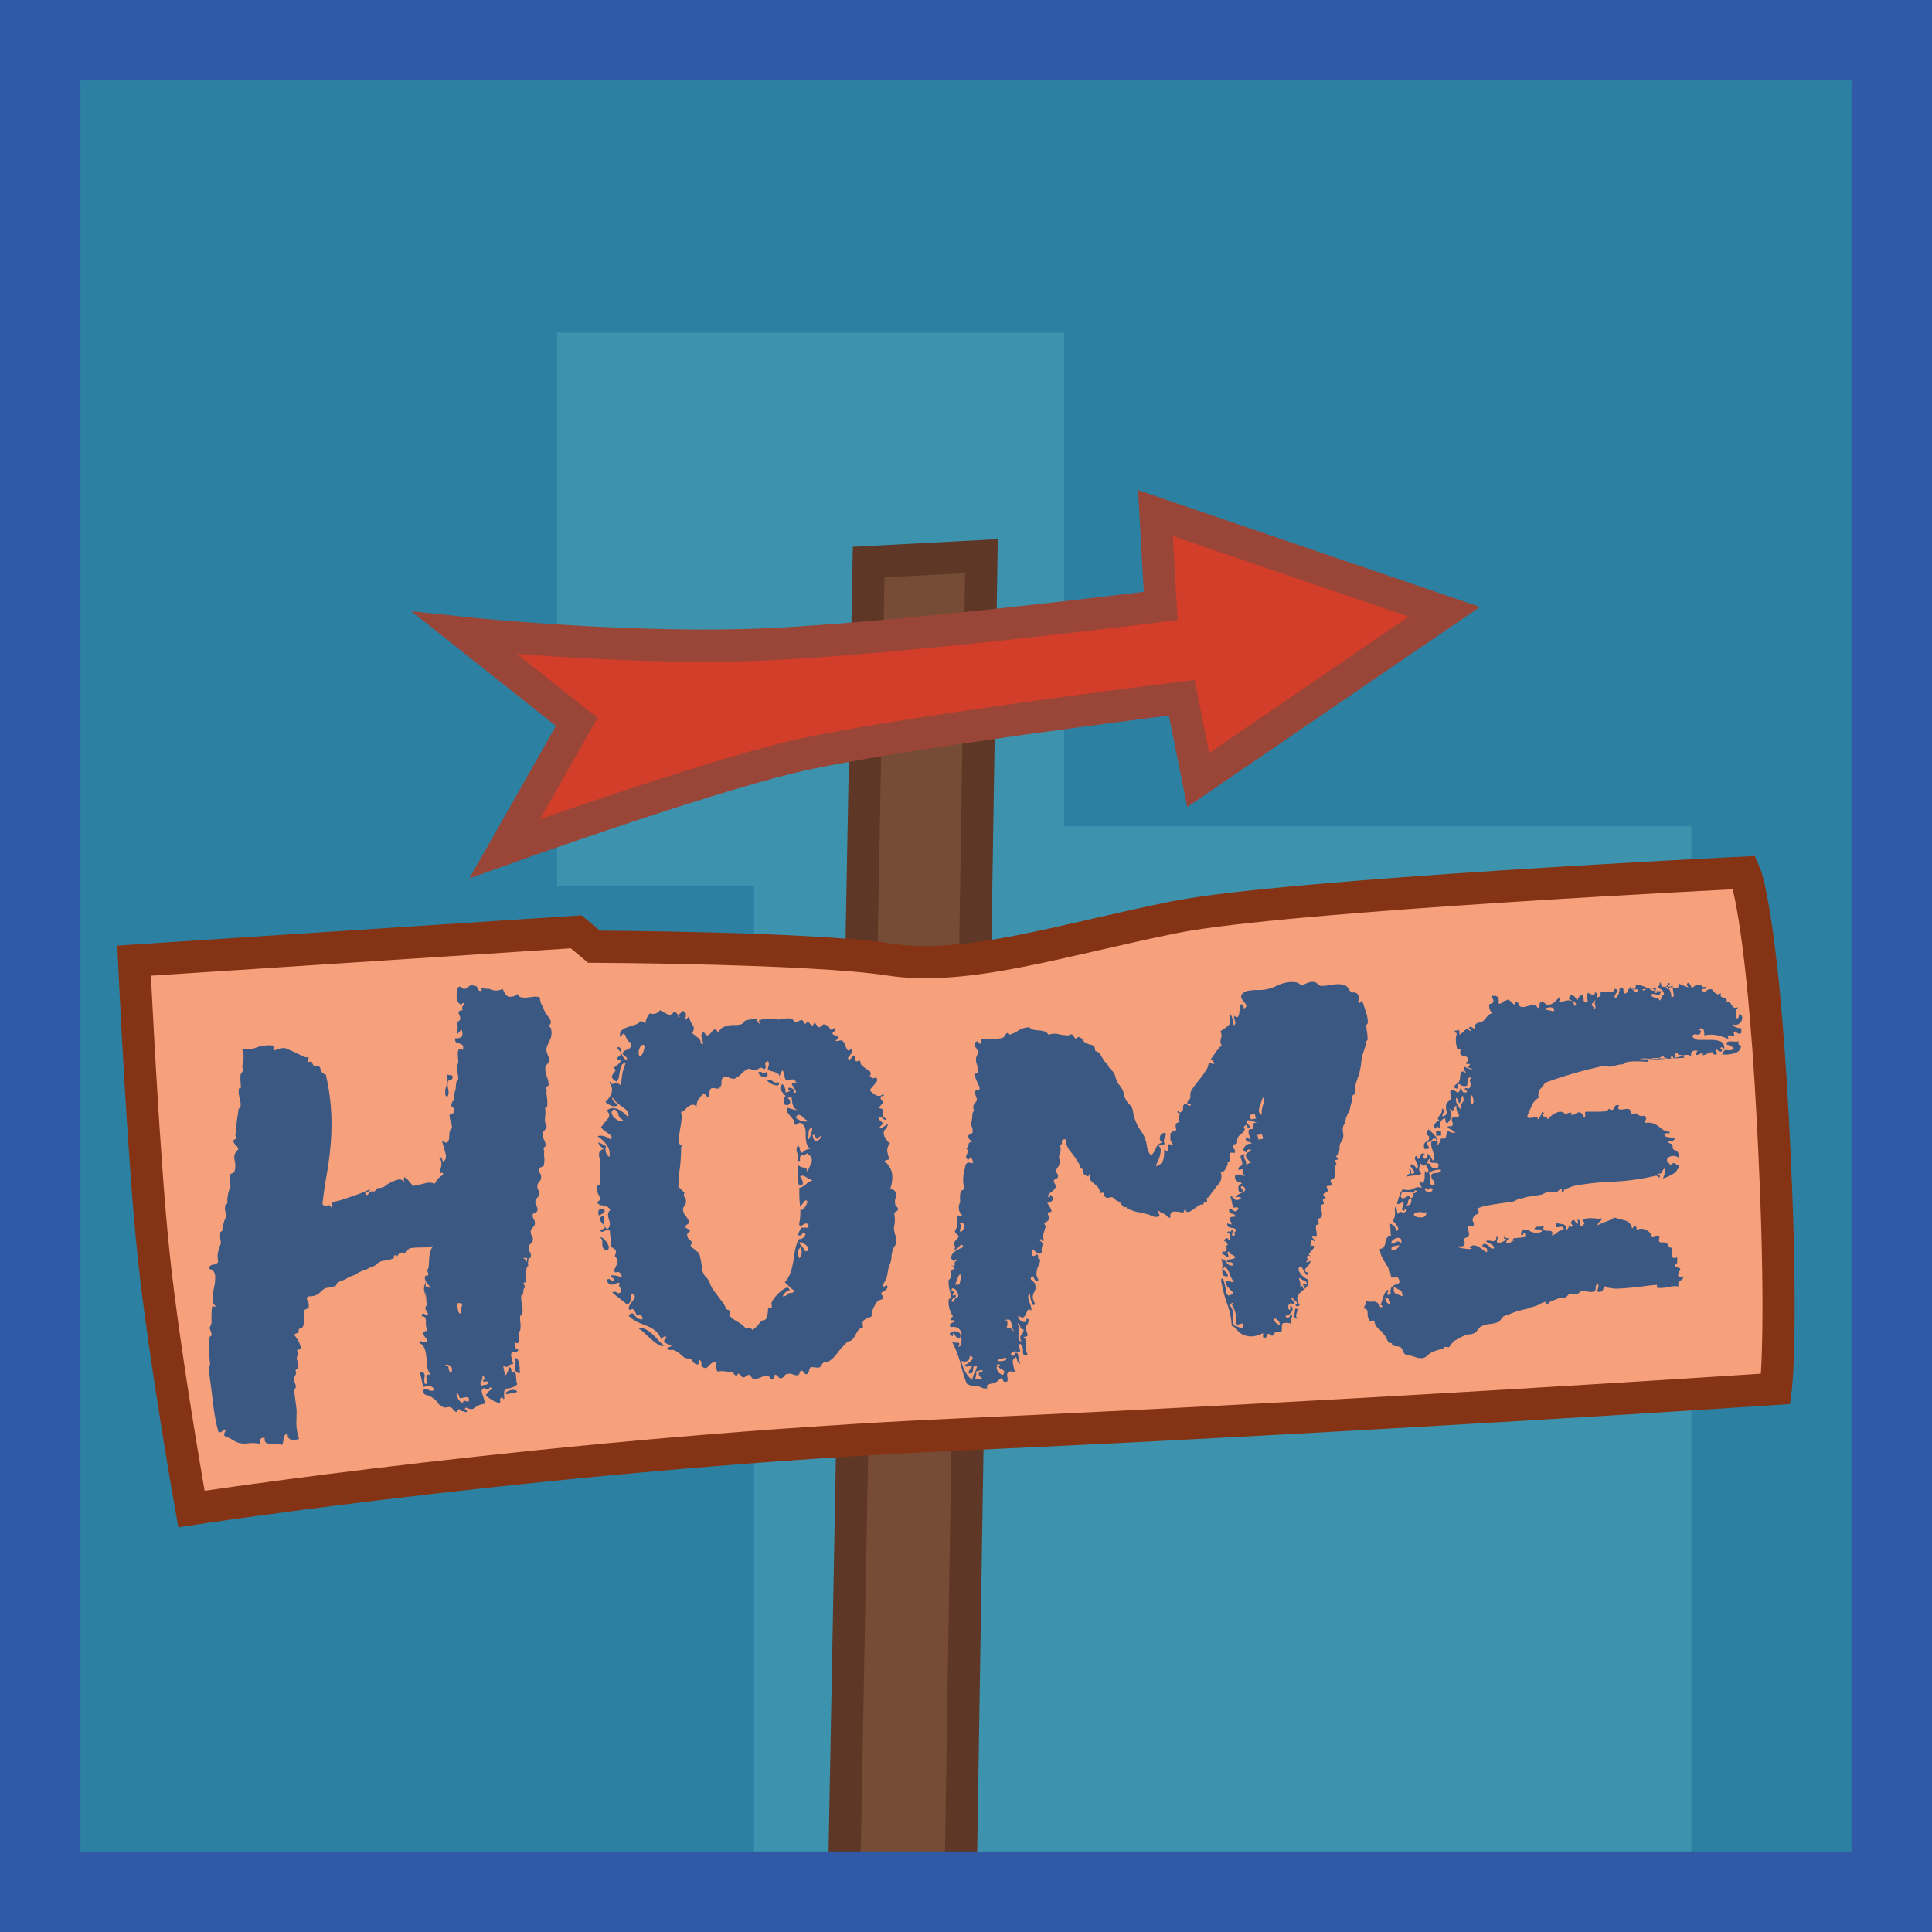 <svg xmlns="http://www.w3.org/2000/svg" viewBox="0 0 600 600"><defs><style>.cls-1{fill:#2c81a3;}.cls-2{fill:#3d93ad;}.cls-3{fill:#774c36;stroke:#5e3726;}.cls-3,.cls-4,.cls-5{stroke-miterlimit:10;stroke-width:10px;}.cls-4{fill:#f6a17c;stroke:#843415;}.cls-5{fill:#d33e2a;stroke:#994537;}.cls-6{fill:#305aa5;}.cls-7{fill:#3b5882;}</style></defs><g id="dessin"><rect class="cls-1" width="600" height="600"/><rect class="cls-2" x="173" y="103.32" width="157.47" height="171.87"/><rect class="cls-2" x="234.16" y="256.61" width="291.1" height="328.26"/><g id="panal"><polygon class="cls-3" points="261.86 599.32 269.77 174.55 304.79 172.71 298.1 599.32 261.86 599.32"/><path class="cls-4" d="M59.46,468.64S174.32,451,298.71,445.45s252.77-14.13,252.77-14.13,2.49-19.26-.92-83.84S541.8,271,541.8,271s-142.35,6.91-176.9,13.82S300.25,301.71,276.29,298s-91.83-4-91.83-4l-5.53-4.61L41.65,298.34s2.76,60.5,6.14,92.13S59.46,468.64,59.46,468.64Z"/><path class="cls-5" d="M156.76,263.55s59.1-21.16,88.84-28.37S367,216.68,367,216.68l5.13,25.55L448.55,190l-89.7-30.65,1.62,28.83s-88,11.09-129.13,12.17-87-3.74-87-3.74l34.77,27.58Z"/></g><path class="cls-6" d="M575,25V575H25V25H575M600,0H0V600H600V0Z"/><path class="cls-7" d="M159.75,416.89l.3,1.5a.85.85,0,0,0,1,.71c-.23.48-.51.73-.84.74a6.27,6.27,0,0,0-1,.11c-.32.07-.48.34-.49.84a9.19,9.19,0,0,0,.71,2.73,3.68,3.68,0,0,0-1.15.39,3.33,3.33,0,0,0-.57.45.56.56,0,0,1-.46.17,4.29,4.29,0,0,1-1-.38l.63,3.16a4.74,4.74,0,0,0,1.11-2.69c.42-.08.68.14.79.67a11.66,11.66,0,0,1,.12,2.27l.35-1.55c.42-.08.68,0,.79.26a4,4,0,0,1,.22,1.1c0,.48.08.94.11,1.37a2.5,2.5,0,0,0,.3,1.09c-.42.63-1.42,1.11-3,1.42a.77.77,0,0,0-1,.62,5.12,5.12,0,0,0-.11,1.5,3.48,3.48,0,0,1,0,1.07c-.06.23-.27.05-.6-.54-.51.21-.72.5-.65.87a3.19,3.19,0,0,1,0,1.06,9.57,9.57,0,0,1-2.42-1,18.53,18.53,0,0,1-2-1.4,3.63,3.63,0,0,1,1.9-2q-.28-.6-.45-.57a1,1,0,0,0-.42.33,1.07,1.07,0,0,1-.59.36c-.21,0-.51-.11-.91-.47-.84.17-1,.83-.59,2a9.94,9.94,0,0,1,.74,2.89,5.18,5.18,0,0,0-3,1.17c-.7.63-1.6.62-2.72,0-.42.09-.55.25-.39.49a.51.51,0,0,0,.55.3c0,.55-.16.75-.46.59a2.68,2.68,0,0,0-1.12-.27l-.57-.38a.44.44,0,0,1-.22-.28,1.2,1.2,0,0,0-.65.45c-.22.26-.21.43,0,.49a1.45,1.45,0,0,1-1.1-.6,2.66,2.66,0,0,0-.82-.82,2.25,2.25,0,0,0-1.33-.06,1.59,1.59,0,0,1-1.17-.1,3.34,3.34,0,0,1-1.56-1.25,5.56,5.56,0,0,0-1.44-1.43,4.91,4.91,0,0,0-2.08-1c-.86-.21-1.17-.78-.91-1.71.71-.25,1.24-.22,1.57.1s.92.34,1.74.06c-.36-1.24-1.51-1.56-3.47-.95l-1-4.73a2,2,0,0,1,1.24.41,1.14,1.14,0,0,1,.22.69,7.76,7.76,0,0,1-.12,1.09,3.23,3.23,0,0,0,.24,1.6q.66,0,.63-.54a7,7,0,0,0-.14-1.12,1.85,1.85,0,0,1,0-1c.1-.29.56-.35,1.36-.18a4.76,4.76,0,0,1-1.2-2.72c-.09-1-.16-1.91-.24-2.82a10.32,10.32,0,0,0-.5-2.53,3.47,3.47,0,0,0-1.69-1.88c.11-.57.35-.7.74-.39s.93.28,1.63-.08a1.51,1.51,0,0,0-.38-1.08,7.32,7.32,0,0,1-.69-1,.8.8,0,0,1-.14-.71c.07-.18.53-.35,1.37-.52a5.45,5.45,0,0,1-.47-2.77q0-1.89-1.23-1.65c-.15-.73.07-1,.66-.79s.84.39.76.51c.38-.29.52-.51.44-.66l-.36-.59a3.7,3.7,0,0,1-.41-.82c-.12-.3,0-.72.49-1.24l-.25-1.27c0-.54,0-1.06-.07-1.54a10.62,10.62,0,0,0-.19-1.36,14.21,14.21,0,0,0,.1,2.11l-.54-2.68a5,5,0,0,1,.15-1.34c.09-.35.2-.75.33-1.22,0-.1,0,0,0,.26s0,.68,0,1.23a6.82,6.82,0,0,1,1,.38q.63.28.6.12l-1.1-1.42a3.94,3.94,0,0,1-.65-1.18,1.28,1.28,0,0,1,.18-1.19,2.36,2.36,0,0,1,.49,0c.22,0,.32,0,.3-.14a1.54,1.54,0,0,0-.1-.89,5.59,5.59,0,0,1-.22-.69,1.92,1.92,0,0,0,.49-1.25c.05-.56.09-1.19.11-1.91a11.4,11.4,0,0,1,.3-2.19,9.19,9.19,0,0,1,.87-2.23,3,3,0,0,1-1.7.51q-1.14.06-2.37.06a19.66,19.66,0,0,0-2.35.14,2,2,0,0,0-1.5.71,1.11,1.11,0,0,1-1.33.76,1.43,1.43,0,0,0-1.51.63c-.42.63-.58.82-.46.58s0-.38-.33-.42-.63.12-.57.44,0,.48-.06.5a9.48,9.48,0,0,1-2.89.74,4.07,4.07,0,0,0-2.48,1.15,2.91,2.91,0,0,1-1.33.76,4.83,4.83,0,0,0-1.64.82,7.31,7.31,0,0,0-1.39.44,14.71,14.71,0,0,0-1.64.82,4.13,4.13,0,0,1-1.34.68,8.1,8.1,0,0,0-1.66.74,4.34,4.34,0,0,1-1.34.68,7.59,7.59,0,0,0-1.66.74q-.28.23-.27.3c0,.05,0,.14-.11.27a.46.46,0,0,0-.09.34,7.22,7.22,0,0,1-2.5.66,3.07,3.07,0,0,0-2.08,1.08,10.81,10.81,0,0,1-1.2,1,4.77,4.77,0,0,1-2.59.59c-.74.15-.92.6-.55,1.34a3.23,3.23,0,0,1,.39,2c-.06.23-.32.45-.77.64s-.67.36-.65.46a12.18,12.18,0,0,0-.1,2,20.17,20.17,0,0,1-.06,2.15c-.07.78-.36,1.22-.89,1.32a.72.72,0,0,0-.63.95.64.64,0,0,1-.53.6,1.75,1.75,0,0,0-.89.5,15.58,15.58,0,0,1,1.17,1.74,6.13,6.13,0,0,1,.72,1.58,1.2,1.2,0,0,1-.15,1.26,2.27,2.27,0,0,1-.49,0c-.23,0-.32,0-.3.14a1.17,1.17,0,0,0,.17.86c.18.35.21.54.11.56-.42.63-.54,1.15-.35,1.54a7.81,7.81,0,0,1,.35,2.56c0,.11-.1.21-.35.32a.74.74,0,0,0-.44.66l.15.79c0,.11-.09.35-.34.73l-.26.37a4.62,4.62,0,0,0,.37,2.23,1.59,1.59,0,0,1-.24,1.69,3.46,3.46,0,0,0,0,1.23c.06.59.14,1.28.25,2.08s.2,1.58.3,2.32a7.82,7.82,0,0,1,.08,1.63c0,.89-.07,2-.07,3.38a15.3,15.3,0,0,0,.85,4.67,4.78,4.78,0,0,1-2.59.19c-.69-.19-1-.84-1-1.93a1.84,1.84,0,0,0-1.23,1.64,4.48,4.48,0,0,1-.51,2,2.46,2.46,0,0,0-1.46-.36c-.61,0-1.21,0-1.8,0a3.68,3.68,0,0,1-1.53-.27c-.43-.19-.62-.73-.57-1.61-.78-.07-1.21.1-1.3.5a3.65,3.65,0,0,0,0,1.39,11.47,11.47,0,0,0-4.21-.14,6.3,6.3,0,0,1-4.4-1.1,8.67,8.67,0,0,0-2-.91c-.82-.27-.89-.92-.22-1.93-.31-.48-.6-.51-.84-.08a1.22,1.22,0,0,1-1.37.52,52.85,52.85,0,0,1-1.61-8.46q-.66-5.37-1.44-10.95a2.19,2.19,0,0,1,.25-1.2,1.59,1.59,0,0,0,.1-1.17c-.11-1.62-.18-2.81-.22-3.57a38.19,38.19,0,0,1,.16-4.13q0-.17.27-.3a.76.76,0,0,0,.36-.65,9.76,9.76,0,0,0-.41-1.23q-.34-.92-.06-1.14a3.25,3.25,0,0,0,.41-2.05q0-1.64.06-3c.13-1,.23-1.46.3-1.37a2.46,2.46,0,0,0,1.12.27A3,3,0,0,1,66.05,403a35.14,35.14,0,0,1,.51-3.63A12.45,12.45,0,0,0,66.8,396a2.19,2.19,0,0,0-1.86-1.93c0-.76.38-1.2,1.29-1.33s1.41-.47,1.52-1a7.05,7.05,0,0,1-.1-2.52,14.15,14.15,0,0,1,.73-2.53,1.91,1.91,0,0,0,.13-1.42,7.8,7.8,0,0,1-.1-2.52c0-.11.1-.21.35-.32a.5.5,0,0,0,.29-.63,15.32,15.32,0,0,1,.33-1.62,8.85,8.85,0,0,1,.62-1.85,1.34,1.34,0,0,0,.17-1.59,3.73,3.73,0,0,1-.17-2.51c.06-.23.18-.34.34-.32s.27-.19.29-.63a7,7,0,0,1,.11-1.91,7.38,7.38,0,0,1,.68-2.35,2.1,2.1,0,0,0,0-1.56,5.26,5.26,0,0,1,0-2.55c.06-.23.3-.41.71-.55s.65-.32.71-.55a7.12,7.12,0,0,0,0-3.61A3,3,0,0,1,74,357a2,2,0,0,0-.75-1.32,2.45,2.45,0,0,1-.82-1.64,4.07,4.07,0,0,0,.53-.19c.25-.11.34-.37.26-.79l-.16-.79a2.61,2.61,0,0,0,.2-1,6.5,6.5,0,0,1,.15-1.34c0-.44,0-.85.08-1.25s.1-.86.2-1.43l.35-2.37c0-.44.11-.68.27-.71a.53.53,0,0,0,.36-.23,6.18,6.18,0,0,0-.22-2.75,8.18,8.18,0,0,1-.28-3.06.66.66,0,0,1,.44-.26c.21,0,.29-.22.22-.53s-.09-.89-.15-2,0-1.84.31-2.12c.45-.52.59-.91.43-1.15a2.17,2.17,0,0,1-.11-1.37c.06-.23.17-.83.3-1.79a6.07,6.07,0,0,0-.45-3.11,8,8,0,0,0,4.42-.47,12,12,0,0,1,5.2-.63q.17,0,.15.72c0,.49,0,.78.17.86,1.7-.77,3-1,3.9-.61s2.07.9,3.52,1.6a10.78,10.78,0,0,1,1.27.64,3.07,3.07,0,0,0,1.57.43c.52-.1.66,0,.41.41a1.13,1.13,0,0,0-.1,1.17c.8-.38,1.26-.28,1.37.3a1,1,0,0,0,1.16.84c.73-.15,1.19.2,1.35,1a2.07,2.07,0,0,0,1.64,1.64A69.38,69.38,0,0,1,102.83,345a74,74,0,0,1-.12,10.12c-.28,3.28-.68,6.45-1.22,9.51s-1,6.17-1.35,9.3a1.22,1.22,0,0,0,1.49.44c.67-.19,1.07,0,1.2.67.37-.3.52-.54.42-.75a2.62,2.62,0,0,0-.25-.44c-.07-.09,0-.21.17-.36a5.4,5.4,0,0,1,1.71-.51c1.45-.39,3.17-1,5.16-1.68s3.58-1.37,4.78-1.94c.09.42-.06.64-.44.66a1.48,1.48,0,0,0-1,.44c.36.7.67.86.92.48a3.42,3.42,0,0,1,.66-.79,1,1,0,0,1,.79-.16,1,1,0,0,0,.79-.16c.31-.61.69-.9,1.14-.88a4.19,4.19,0,0,0,1.86-.54c-.11,0,.06-.11.49-.42a10.44,10.44,0,0,1,1.55-.88,11.67,11.67,0,0,1,1.83-.7,1.79,1.79,0,0,1,1.5.11c.42.47.6.57.55.3a3.57,3.57,0,0,1,.08-1.24,4.13,4.13,0,0,1,1.48,1.26,7.74,7.74,0,0,0,1.36,1.45c1.16-.23,2.36-.49,3.61-.8a4.26,4.26,0,0,1,3,.14c.16-.25.33-.53.49-.83a3.42,3.42,0,0,1,.64-.87l1.43-1.1c.12-.47,0-.66-.37-.59s-.56.06-.58,0a5.91,5.91,0,0,1,.38-1.8,3.77,3.77,0,0,0-.54-3.09c.19-.14.44,0,.76.51a3.17,3.17,0,0,1,.35.91c.9-.4,1.15-1.32.76-2.78s-.76-2.69-1.07-3.72c.88.59,1.46.75,1.73.47a1.94,1.94,0,0,0,.49-1.24c.05-.56.1-1.14.14-1.75a1.73,1.73,0,0,1,.79-1.39,5.87,5.87,0,0,0-.37-1.9,6.55,6.55,0,0,1-.41-2.05c0-.21.19-.39.71-.55s.75-.34.71-.55a3.07,3.07,0,0,0-.14-1.12.78.78,0,0,0-.41-.41.48.48,0,0,1-.32-.35,3,3,0,0,1,.27-1.12c.15-.36.32-.48.5-.35s.24-.07.13-.6,0-1,.05-1.4a6.62,6.62,0,0,1,.24-1.28,2.61,2.61,0,0,0,.2-1,6.5,6.5,0,0,1,.15-1.34,1.27,1.27,0,0,1,.26-.71,2.86,2.86,0,0,0,.34-.39,6.93,6.93,0,0,0-.33-2.48,2.9,2.9,0,0,1,.2-2.26,3,3,0,0,0,.11-1.5,16.47,16.47,0,0,1-.11-1.78,2.34,2.34,0,0,1,.32-1.3c.21-.31.63-.26,1.26.16.17-.79.12-1.31-.14-1.53a2.33,2.33,0,0,0-.91-.47,5,5,0,0,1-1-.38c-.31-.16-.42-.57-.33-1.25q3.15.19,1.89-2.84a10.9,10.9,0,0,1-1,1.34c-.14.14-.21.07-.21-.2s0-.72.07-1.33a7.65,7.65,0,0,0-.16-2c.69-.36,1-.72,1-1.1a2.66,2.66,0,0,0-.3-1.09,1.49,1.49,0,0,1-.19-1c.06-.28.46-.45,1.22-.49-.27-.82-.11-1.39.47-1.73-.1-.53-.29-.66-.56-.38s-.35.45-.23.53a2.62,2.62,0,0,1-1.54-2.4,7.58,7.58,0,0,1,.44-3.12c.49-.32.85-.3,1.08,0s.45.49.66.44a1.32,1.32,0,0,0,1-.28,5.9,5.9,0,0,1,.71-.55,1.6,1.6,0,0,1,.85-.25,4.13,4.13,0,0,1,1.38.3,2.21,2.21,0,0,1,.48.8c.2.45.41.66.62.62.46.13.63,0,.51-.35s-.09-.56.12-.6c-.1,0,0,.07.19.13a6.66,6.66,0,0,0,.85.15l1.33.07a4.3,4.3,0,0,0,1.4.46,4.9,4.9,0,0,0,2.7-.46c.51,1.43,1.13,2.24,1.88,2.42a3.42,3.42,0,0,0,2.7-.87,1.53,1.53,0,0,0,1.2,1.07,5.73,5.73,0,0,0,1.81.05l2-.23a4.21,4.21,0,0,1,1.92.19,5.32,5.32,0,0,0,.52,2.19,12.49,12.49,0,0,1,1.06,2.42l1.23,1.64c.67.91.79,1.62.34,2.15s-.39.65-.09.75.47.6.54,1.46a4.78,4.78,0,0,1-.59,2.82,11.78,11.78,0,0,0-1,2.57,4.86,4.86,0,0,0,.45,1.88,3.22,3.22,0,0,1,.3,1.91c0,.21-.14.55-.54,1s-.57.8-.53,1a6.84,6.84,0,0,0,.47,2.78,9.25,9.25,0,0,1,.6,2.59c0,.1-.12.24-.41.41s-.42.36-.38.57l.15.79a5,5,0,0,0,.05,1.87,13.35,13.35,0,0,1,.11,3c0,.1-.1.21-.35.31a.5.5,0,0,0-.28.63,7.3,7.3,0,0,1,0,2.14,6.7,6.7,0,0,0,0,2,2.58,2.58,0,0,0,.31.76.72.72,0,0,1,0,.82,2.59,2.59,0,0,1-.63.94c-.36.4-.52.71-.48.92A3.39,3.39,0,0,0,169,354a5.43,5.43,0,0,1,.49,2,.62.62,0,0,0-.44.25.92.92,0,0,0-.19.69l.16.79a4.11,4.11,0,0,0,0,1.56,8.56,8.56,0,0,1-.14,2.58c0,.21-.17.39-.63.53s-.73.34-.79.57a1.86,1.86,0,0,0,.3,1.5A1.89,1.89,0,0,1,168,366c.05.21-.13.55-.53,1s-.58.8-.54,1a2.17,2.17,0,0,0,.22,1.52,2.94,2.94,0,0,1,.38,1.48,3.45,3.45,0,0,1-.7,1c-.4.46-.58.8-.53,1a1.89,1.89,0,0,0,.29,1.5,1.86,1.86,0,0,1,.3,1.5c-.06.23-.32.45-.77.65s-.67.35-.65.45a2.1,2.1,0,0,0,.32,1.58,2.1,2.1,0,0,1,.31,1.58,3.18,3.18,0,0,1-.69,1c-.4.46-.59.75-.57.85a2.25,2.25,0,0,0,.33,1.66,1.94,1.94,0,0,1,.3,1.5,2.76,2.76,0,0,1-.71,1c-.41.41-.6.72-.56.93a2.1,2.1,0,0,0,.32,1.58,2.1,2.1,0,0,1,.31,1.58.38.38,0,0,1-.42.33c-.22,0-.35.21-.37.65a2.41,2.41,0,0,1-.12,1l.16.79c-.26-.17-.51.48-.76,1.95a6.59,6.59,0,0,0,.12-1.83,2,2,0,0,0-.19,1.52l.07.31-.19,1.52a6.73,6.73,0,0,0,.23.77c.14.41.16.68.08.81l-.47.09-.32.07c-.08.12,0,.36.14.71a1.24,1.24,0,0,1,.18.86c-.28.28-.4.47-.38.57a4.29,4.29,0,0,1-.13,1c0,.45-.14.69-.35.73a.28.28,0,0,0-.25.38,9.46,9.46,0,0,0,.28,2.65,7.55,7.55,0,0,1,0,3,.55.55,0,0,1-.36.24c-.16,0-.25.27-.27.7,0,.76.08,1.38.13,1.87a10.9,10.9,0,0,1,0,1.39,2.21,2.21,0,0,1-.16.85,1.39,1.39,0,0,0-.33,1.21,10.7,10.7,0,0,1,0,1.47,1.92,1.92,0,0,1-.22.95C160.89,417.24,160.46,417.19,159.75,416.89Zm-27.3-12.61c0,.11,0,0,0-.24a3,3,0,0,1,0-.9l.16.79A.46.46,0,0,0,132.45,404.28Zm7.88,21.41a1.35,1.35,0,0,0-.35-1.33,1.9,1.9,0,0,0-1-.54,1,1,0,0,0-.64.05c-.1.08.2.21.9.4a4.34,4.34,0,0,0,.44,1.8C140,426.72,140.18,426.59,140.33,425.69Zm3.47,10c0-.55.17-.77.52-.67l1.21.33c.17-.8.11-1.25-.18-1.36a1.94,1.94,0,0,0-1.08,0l-1.1.22c-.32.06-.53-.17-.63-.7s-.4-.85-.79-.66C142.08,434.47,142.77,435.43,143.8,435.66ZM143.21,408a1.78,1.78,0,0,1-.09-1.29l.33-1.22c.1-.34.05-.58-.14-.71a2.89,2.89,0,0,0-1.55.06,8.38,8.38,0,0,1,.47,2C142.32,407.54,142.64,407.94,143.21,408Zm6.27,22.39a4.25,4.25,0,0,1,1.41-.36c.43,0,.64-.33.64-.87a1,1,0,0,0-.91-.07c-.36.13-.58,0-.66-.44.31-.06.47-.2.49-.42a1.44,1.44,0,0,0-.13-.64c-.1-.19-.2-.29-.3-.27s-.18.2-.22.54a1.67,1.67,0,0,1-.41,1.23C149.11,429.41,149.14,429.84,149.48,430.43Zm-10.77-96.82a2.63,2.63,0,0,0,1.21.33c.56.05.78.31.65.77s-.35.7-.68.71a.89.89,0,0,0-.74.4,5.18,5.18,0,0,0,0,2.28,3.93,3.93,0,0,1,.1,1.79c-.1.57-.28.79-.52.68a.7.7,0,0,1-.42-.49,5.75,5.75,0,0,1,.38-3A5.15,5.15,0,0,0,138.71,333.61ZM157.22,433c-.17-.3-.09-.56.25-.79a3.14,3.14,0,0,1,1.21-.49,3.22,3.22,0,0,1,1.31,0q.6.12.54.63Zm2.68-11.21a.77.77,0,0,1,.92.48,5.29,5.29,0,0,1,.42,1.31,8.1,8.1,0,0,1,.15,1.53,2.43,2.43,0,0,0,.25,1.26c-.76.05-1.22-.08-1.39-.38a2.09,2.09,0,0,1-.28-1,5.92,5.92,0,0,1,.12-1.42A3.22,3.22,0,0,0,159.9,421.78Zm3.81-31.12c-1.43,0-1.93-.05-1.48,0s.9.42,1.38,1.2Z"/><path class="cls-7" d="M192,325.9c-.25-.34-.31-.55-.18-.65a.47.47,0,0,1,.5,0,1.32,1.32,0,0,1,.53.58.52.52,0,0,1-.16.71c.23.48.42.92.59,1.31a3.52,3.52,0,0,0,1.15,1.29c.42-.31.36-.66-.18-1s-.83-.67-.87-.91c.08-.58.55-1,1.41-1.24s1.29-1,1.32-2.16a2,2,0,0,1-1.36-1c-.26-.52-.45-1-.59-1.31s-.29-.53-.48-.52-.53.39-1,1.14a2.08,2.08,0,0,1,.37-2.13,5,5,0,0,1,1.82-1c.74-.23,1.5-.47,2.28-.73a3.25,3.25,0,0,0,1.74-1.2,3.65,3.65,0,0,1,1.57.79,5.34,5.34,0,0,1,1.35-3.16,2.65,2.65,0,0,0,3.17-1c.47.29,1.15.67,2,1.13s1.53.39,2-.21a.58.58,0,0,1,.66-.3,1.31,1.31,0,0,1,.65.49,1.68,1.68,0,0,1,.34.72c.05.23,0,.38-.06.44.63-.21.83-.29.6-.25s-.32-.16-.25-.6a1.78,1.78,0,0,1,.53-.59,1.84,1.84,0,0,0,.54-.59c.64.17,1,.5,1,1a3.1,3.1,0,0,1-.13,1.26c-.13.36-.16.54-.08.55a6.38,6.38,0,0,0,1.17-1.17,7.14,7.14,0,0,0,1.12,2.68,1.85,1.85,0,0,1-.19,2.49l2,1.63c.67.55.86,1.06.56,1.54.63.31.94.38.93.19a4.93,4.93,0,0,0-.25-1,6.47,6.47,0,0,1-.3-1.44,1.21,1.21,0,0,1,.79-1.17c.48.82.89,1.16,1.25,1a2.34,2.34,0,0,0,1-.86,3.29,3.29,0,0,1,1-.92q.49-.25,1.2,1a3.27,3.27,0,0,1,1.42-1.64,6.22,6.22,0,0,1,1.77-.64,10,10,0,0,1,1.86-.12,5.87,5.87,0,0,0,1.82-.18,1.42,1.42,0,0,0,1.05-.68,1.43,1.43,0,0,1,1-.69l1.48-.23a5.3,5.3,0,0,0,1.27-.26,5.05,5.05,0,0,1,.41.67,4.26,4.26,0,0,0,.45.74c.16.21.25.3.3.27a3.18,3.18,0,0,0-.25-1,6.27,6.27,0,0,1,2.94-.63,31.34,31.34,0,0,1,3.26.3l1.72-.3a6.9,6.9,0,0,1,2.13,0c.16-.12.38,0,.65.49s.52.66.75.61a1.24,1.24,0,0,0,.94-.31,1.28,1.28,0,0,1,.94-.31q.34-.06.69.66c.23.48.39.62.5.41l.37-.28a.43.43,0,0,0,.16-.31,1.38,1.38,0,0,1,.86.63c.28.37.54.54.77.5s.38-.35.4-.5a.43.43,0,0,0,.16-.31q.22,0,.69.66a2.53,2.53,0,0,0,.78.78,2.16,2.16,0,0,0,.92-.59c.39-.35.65-.45.77-.28a1.83,1.83,0,0,1,1.58,1.07c.38.69.85.7,1.39,0,.56.24.59.57.07,1s-.66.73-.45.83c0,.15.13.26.45.34a4.76,4.76,0,0,1,.8.29.66.66,0,0,1,.37.5c.05.23-.23.56-.81,1a1.44,1.44,0,0,0,1,0,2.58,2.58,0,0,1,1.13-.06,2.87,2.87,0,0,1,.82,1.24,7.34,7.34,0,0,0,.54,1.26c.21.36.4.58.58.64s.46-.17.83-.72a1.2,1.2,0,0,1,0,1.63,15.59,15.59,0,0,0-1.05,1.47q.57.75,1.08-.12c.35-.59.63-.82.83-.72.42.21.58.42.47.63l-.31.62c.31.42.62.58.93.47a.68.68,0,0,0,.51-.37.89.89,0,0,1,.4.67,2.2,2.2,0,0,0,.37.9,8.92,8.92,0,0,0,2.07,1.58,1.13,1.13,0,0,1,.46,1.8,2.44,2.44,0,0,0,1,.71,1.2,1.2,0,0,0,.83-.32c.4.35.55.69.47,1a2.48,2.48,0,0,1-.6,1c-.31.37-.65.75-1,1.14a2.11,2.11,0,0,0-.6,1,6.55,6.55,0,0,0,2,1.52,1.77,1.77,0,0,0,2.09-.48c.25.33.25.56,0,.67a.39.39,0,0,1-.55-.08c-.29.48-.33.87-.11,1.16l.7.94-1.6,1.78c.81,0,1.26.17,1.34.37a1.24,1.24,0,0,1,.06.73,5.37,5.37,0,0,0,0,1c0,.38.37.77,1.06,1.16-.06.44-.36.44-.89,0s-.91-.66-1.14-.62c-.42.31-.36.7.17,1.14s.78.75.76.9-.06.44-.57.81a2.25,2.25,0,0,1-.53.59c.19.25.49.26.89,0a10.73,10.73,0,0,0,1.05-.68,2.77,2.77,0,0,1,.68-.41c.16-.05.12.21-.11.77a1.33,1.33,0,0,1-.57.81,1.06,1.06,0,0,0-.47.94,2.76,2.76,0,0,0,.48,1.69,5.39,5.39,0,0,0,1.48,1.73,3.14,3.14,0,0,0-.87,2.5c.16.73.36,1.52.6,2.38a1.41,1.41,0,0,1-.7.23,1,1,0,0,0-.74.45,6.09,6.09,0,0,1,2.37,4.09,10.18,10.18,0,0,1-.58,4.33A3,3,0,0,1,278,370a1.59,1.59,0,0,1,.3,1.05,5.11,5.11,0,0,1-.24,1.25,2.72,2.72,0,0,0-.08,1.33,1.15,1.15,0,0,0,.42,1,1.9,1.9,0,0,1,.54.86c0,.3-.29.58-.74.84s-.61.49-.48.66a9.08,9.08,0,0,1,.19,2.1c0,.48-.13,1.3-.3,2.47a10.35,10.35,0,0,0,.43,2,6.47,6.47,0,0,1,.31,2.11,3.27,3.27,0,0,1-.62,1.53,4,4,0,0,0-.65,1.75,4.91,4.91,0,0,0-.22,1.15,4.07,4.07,0,0,1-.05.72c0,.21-.07.47-.11.76a5,5,0,0,1-.54,1.38,22.65,22.65,0,0,0-.55,2.66,6.37,6.37,0,0,1-1.56,3.4c.23.49.43.66.59.54l.63-.47c.33.27.44.55.33.83a2.07,2.07,0,0,1-.68.8,6.94,6.94,0,0,1-.92.59q-.43.21-.3.12a1.36,1.36,0,0,0,.36,1c.28.38.37.6.29.66a1.62,1.62,0,0,1-.92.59,2.65,2.65,0,0,0-1.18.78,9.06,9.06,0,0,0-1,1.82,4.63,4.63,0,0,0-.55,1.87c.08.46,0,.74-.35.84s-.67.24-1.07.41a3.22,3.22,0,0,0-1.05.68,1.61,1.61,0,0,0-.27,1.47c.06.61.06.87,0,.79s-.42,0-1.07.4a5.69,5.69,0,0,0-1.06,1.58,5.9,5.9,0,0,1-.95,1.48,2.06,2.06,0,0,1-1.28.77c-.34,0-.65.22-.94.7a18.12,18.12,0,0,0-2.69,3.07,9.34,9.34,0,0,1-2.84,2.6,2,2,0,0,1-.78,0,.52.52,0,0,0-.6.25,2.17,2.17,0,0,0-.61.75,1.94,1.94,0,0,1-.49.66,2.42,2.42,0,0,1-1.3.09l-1.48-.16a2.27,2.27,0,0,0-.63,1.25c-.17.64-.44,1-.82,1-.23,0-.48-.12-.76-.5s-.5-.57-.64-.6c-.3,0-.51.15-.65.58a1.75,1.75,0,0,1-.45.83,3.21,3.21,0,0,1-1.65-.24,2.87,2.87,0,0,0-1.76-.15c-.3,0-.64.19-1,.69a1.39,1.39,0,0,1-1.27.65c-.15,0-.35-.2-.6-.53a1.29,1.29,0,0,0-.81-.57c-.23,0-.4.3-.5.77s-.28.72-.5.76a1.17,1.17,0,0,1-.8-.67c-.24-.41-.48-.59-.7-.55a4.09,4.09,0,0,0-2,.49,5.39,5.39,0,0,1-2.53.53l-.56-.76c-.31-.41-.59-.6-.81-.56l-.8.5a1.94,1.94,0,0,1-.9.37,2.05,2.05,0,0,1-.68-.66,1.33,1.33,0,0,0-.82-.57l-.44.72a1.5,1.5,0,0,1-.9-.69c-.31-.42-.51-.59-.6-.53a8,8,0,0,1-1.76-.15,9.05,9.05,0,0,0-2.8,0c-.15-.54-.28-1-.41-1.46a1.66,1.66,0,0,1,.26-1.36,1.19,1.19,0,0,0-1.11-.05,4.64,4.64,0,0,0-.95.7l-.84.83a.83.83,0,0,1-.93.2,1.13,1.13,0,0,1-.93-1.25,1.28,1.28,0,0,0-.81-1.35,5.31,5.31,0,0,1,0,1c-.09.59-.37.73-.85.44-.29,0-.66-.36-1.09-.95s-.77-.85-1-.81a2.38,2.38,0,0,1-1.88-.56,15.76,15.76,0,0,0-2.47-1.86,2,2,0,0,0-1.31-.2,1.25,1.25,0,0,1-1.25-.63c1-.37,1.47-.6,1.33-.7a5.31,5.31,0,0,0-.89-.41,4.28,4.28,0,0,1-1.19-.67c-.33-.27-.14-.81.57-1.6a.64.64,0,0,0-.95,0,6.78,6.78,0,0,1-.71.62,6.48,6.48,0,0,0-1.9-2.68,10.32,10.32,0,0,0-2.53-1.43c-.92-.35-1.85-.73-2.8-1.13a9.5,9.5,0,0,1-2.89-2.05c.53-.52.9-.76,1.12-.73a1.06,1.06,0,0,1,.65.49,5.68,5.68,0,0,0,.88.91,2.42,2.42,0,0,0,1.54.5c.3-.47.15-.89-.43-1.23s-1-.31-1.19.1A6,6,0,0,0,197,407c-.37-.58-.81-.6-1.33-.09a.91.91,0,0,1-.34-1.11,6.16,6.16,0,0,1,.74-1.23c.32-.44.6-.85.85-1.22a1.2,1.2,0,0,0,.11-1.16c-.54-.37-.87-.46-1-.25a1.7,1.7,0,0,0-.13.87,4.53,4.53,0,0,1-.13,1.27,1.45,1.45,0,0,1-1.1,1c-.72-.63-1.46-1.22-2.2-1.78s-1.5-1.19-2.29-1.9a1.13,1.13,0,0,1,1.39,0,.75.75,0,0,0,1.21-.21,1,1,0,0,0-.2-1.31,1,1,0,0,1-.08-1.41,1.19,1.19,0,0,0-1,.07,3.22,3.22,0,0,1-1,.36,2.25,2.25,0,0,1-1,0c-.32-.08-.69-.49-1.11-1.22.3-.48.63-.6,1-.36a5.38,5.38,0,0,0,1.09.56c.36-.4.34-.68,0-.85a1.16,1.16,0,0,1-.7-.94,6.92,6.92,0,0,1,3.15.57,1,1,0,0,0-.42-1.35,1,1,0,0,0-1.26-.12c-.42-.21-.56-.5-.44-.85a10.88,10.88,0,0,1,.51-1.16,5.82,5.82,0,0,0,.47-1.33,1.22,1.22,0,0,0-.43-1.23c-.34-.27-.45-.55-.33-.83a4.31,4.31,0,0,0,.24-.87,1.05,1.05,0,0,0-.22-.81,5,5,0,0,0-1.53-1,3.78,3.78,0,0,0,.2-2.49,6.49,6.49,0,0,1-.28-2.34,1.15,1.15,0,0,0-1.38-.14,4.84,4.84,0,0,1-1.12.45q-.94-.47,0-.78A1.64,1.64,0,0,0,188,381c0-.15-.12-.33-.42-.57a3.84,3.84,0,0,1-.78-.78,3.37,3.37,0,0,1-.49-.91c-.1-.31.06-.63.48-.94s.64-.31.67,0a7.52,7.52,0,0,1,0,1.17,4.67,4.67,0,0,0,.16,1.54,1.7,1.7,0,0,0,1.06,1.16,2,2,0,0,0,.73-1.52,6.46,6.46,0,0,0-.29-1.44,6,6,0,0,1-.3-1.44,2,2,0,0,1,.73-1.52,3.8,3.8,0,0,0-1.13-1.11,2.38,2.38,0,0,0-1-.26,3.63,3.63,0,0,1-1-.14,2.2,2.2,0,0,1-1.05-.88c1-.45,1.2-1.09.73-1.9a6.24,6.24,0,0,1-.84-2.7A1.19,1.19,0,0,1,186,368c.41-.24.55-.45.42-.61a5.47,5.47,0,0,1-.15-2,23.3,23.3,0,0,0,.17-2.66,12.94,12.94,0,0,0-.34-3.46c-.29-1.34.19-2.15,1.42-2.42a5.79,5.79,0,0,1-1.38-1.32c-.49-.67-.45-.86.15-.59s1.23.61,1.92,1a3,3,0,0,0,1,3.38c.55-2.23-.67-4.38-3.64-6.46a3.45,3.45,0,0,1,2.06,0,6.18,6.18,0,0,1,2,1c.36-.4.43-.74.21-1a4,4,0,0,0-.94-.86l-1.26-.91a5.17,5.17,0,0,1-1-1c.73-.94,1.44-1.82,2.12-2.65s.56-1.69-.35-2.57q2.88-2.15,6.63,2.08a1.8,1.8,0,0,0-.14-1.75,5.51,5.51,0,0,0-1.33-1.25q-.81-.57-1.71-1.26a6.32,6.32,0,0,1-1.62-1.91c-.21.41-.09.84.37,1.28s.88.84,1.28,1.19a2.21,2.21,0,0,1-1.93.17,7,7,0,0,1-1.95-1.18c2.26-2.21,2.66-4.19,1.21-6,.35-.39.53-.46.53-.2s0,.43-.13.49a1,1,0,0,0,.72.05c.27-.07.52-.13.75-.17a2,2,0,0,1,.83.06,2.26,2.26,0,0,1,1,.88,27.7,27.7,0,0,1,.29-3.53,13.14,13.14,0,0,1,1.07-3.54,1,1,0,0,0-1.19.5,6.42,6.42,0,0,0-.5,1.55c-.13.61-.24,1.25-.34,1.9a3,3,0,0,1-.8,1.68c-1-.59-1.43-1.09-1.4-1.49a1.45,1.45,0,0,1,.42-1,3.46,3.46,0,0,0,.63-.86c.16-.32-.14-.71-.89-1.19.27.19.62.12,1-.19a7.05,7.05,0,0,0,1.09-1,1.55,1.55,0,0,0,.48-.94c0-.26-.28-.25-.85,0-.33-.27-.41-.5-.23-.7a4.57,4.57,0,0,1,.64-.58,1,1,0,0,0,.44-.72C192.9,327,192.62,326.5,192,325.9Zm14.31,92a1.85,1.85,0,0,1-1.75-.26,13,13,0,0,1-2.12-1.54c-.73-.63-1.46-1.29-2.17-2a11,11,0,0,0-2.11-1.65,4.36,4.36,0,0,1,2.45.41,10.28,10.28,0,0,1,1.88,1.34,17.9,17.9,0,0,1,1.74,1.82A11.11,11.11,0,0,0,206.35,417.89Zm-19.84-33.42c.05-.29.27-.3.68,0a5.69,5.69,0,0,1,1.17,1.18,4,4,0,0,1,.73,1.5,1,1,0,0,1-.68,1.19,2,2,0,0,1-1.06-.77,2.49,2.49,0,0,1-.25-1c0-.37,0-.72,0-1.06A1.38,1.38,0,0,0,186.51,384.47Zm-.54-7c-.23-1-.13-1.62.27-1.86a1.35,1.35,0,0,1,1.15-.17.6.6,0,0,1,.39.79C187.68,376.6,187.08,377,186,377.45Zm60.77,23.41a19.22,19.22,0,0,1-1.59-1.35l-1.37-1.32a9.45,9.45,0,0,0,1.89-3.36,24.73,24.73,0,0,0,.79-3.52c.17-1.16.35-2.28.54-3.33a10.57,10.57,0,0,1,1.2-3.23q-.12.09.39,0a2,2,0,0,0,.89-.38,2,2,0,0,0,.62-.74c.15-.32,0-.65-.36-1a5.21,5.21,0,0,0-.79.78c-.27.34-.64.36-1.12.06.59-1.48,1-2.22,1.16-2.23h1.85c.21.1.31-.07.3-.52s-.16-.69-.45-.73a1.39,1.39,0,0,0-1.29.37c-.5.37-.9.35-1.22-.07a17.65,17.65,0,0,0,.33-5.71,43.66,43.66,0,0,1-.23-5.68,5.13,5.13,0,0,0,2.19-1.25,3.77,3.77,0,0,1,1.95-1.05,15.24,15.24,0,0,1-2.44-1.31,1.2,1.2,0,0,0-1.53.17c.08-.06.23.09.43.45a4.17,4.17,0,0,1,.45,1.13.91.91,0,0,1-.13.88q-.25.3-1.2-.18a29.12,29.12,0,0,0-.16-3.1,16.51,16.51,0,0,1-.07-3,2.88,2.88,0,0,0,1.28.8,9,9,0,0,0,.92.19.75.75,0,0,1,.52.3,1.87,1.87,0,0,1,.18,1,18.57,18.57,0,0,0,1.4-3.09q.5-1.44-1.44-2.73a.94.94,0,0,1-.85.44,1.28,1.28,0,0,0-.94.31,1.24,1.24,0,0,0-.35,1.23c.13.43-.17.52-.87.27a2.71,2.71,0,0,0,0-2.35,2.34,2.34,0,0,1,.23-2.32,1.63,1.63,0,0,1,.6,1.21,1.32,1.32,0,0,0,.74,1.11,3.13,3.13,0,0,1,2.41-1.21,4.17,4.17,0,0,1-1.15-2.07,13.34,13.34,0,0,1-.2-2.1c0-.7,0-1.36-.1-2a2.6,2.6,0,0,0-1.09-1.72.66.66,0,0,0-1.07,0,1.05,1.05,0,0,1-1.31.2,1.42,1.42,0,0,0-.2-1.32c-.28-.37-.61-.77-1-1.2a8.11,8.11,0,0,1-.93-1.26,1.2,1.2,0,0,1,.08-1.33l1.61.46a6.08,6.08,0,0,0,1.64.24,1.9,1.9,0,0,1-1.5-1.23,7.6,7.6,0,0,1-.37-1.67,3.2,3.2,0,0,0-.23-1.1q-.17-.36-1.05.3c.73.63.91,1.21.53,1.75s-1,.56-1.91.06a1.41,1.41,0,0,0,.19-1.32c-.16-.39,0-.78.51-1.15a15.27,15.27,0,0,1-1.44-1.67c-.43-.58-.3-1.27.41-2.06a3.66,3.66,0,0,1,1,2.16c-.21.42,0,.54.56.36s.82-.34.69-.51q-.44-.06-.42-.57T246,338a.83.83,0,0,1,.47,1q-.17.71.81.18a10.76,10.76,0,0,0-1.2-2.13c-.4-.55,0-.84,1.31-.88-.63-.83-1.18-1.14-1.66-.91a2.68,2.68,0,0,1-1.6.21,2.6,2.6,0,0,1-.51-1.47,2.87,2.87,0,0,0-.61-1.6,3.83,3.83,0,0,0-.91,2.44,1.31,1.31,0,0,0-.37-1.28,3.6,3.6,0,0,0-1.14-.62c-.43-.13-.84-.25-1.24-.34a1.45,1.45,0,0,1-.87-.52c-.06-.09,0-.3.09-.66a3.26,3.26,0,0,0,.21-1,1.16,1.16,0,0,0-.17-.75c-.12-.17-.48,0-1.07.4.15.55.24.93.28,1.16s-.11.54-.47.94c-.67-.55-1.15-.71-1.44-.49a6.88,6.88,0,0,1-1.16.67,2.83,2.83,0,0,1-1.09-.16,10.35,10.35,0,0,0-1.19-.29,6.32,6.32,0,0,0-2.18,1.53,7.07,7.07,0,0,1-2.31,1.62,3.76,3.76,0,0,1-1.56-.4,3.11,3.11,0,0,0-1.69-.3,2.32,2.32,0,0,0-.66,1.86,1.93,1.93,0,0,1-.76,1.73c0,.15-.39.17-1.13.06a2.38,2.38,0,0,0-1.34,0,2.64,2.64,0,0,0-.58,1.71q-.06,1.11-.27,1.08c-.09.06-.34-.15-.75-.62s-.71-.64-.88-.52c-.35.4-.78.91-1.29,1.55a3.93,3.93,0,0,0-.75,2.51c-.52-.52-1-.73-1.36-.64a3.14,3.14,0,0,0-1.15.56,8.47,8.47,0,0,0-1.1,1,2.08,2.08,0,0,1-1.22.72,5.75,5.75,0,0,1,.15,2.42c-.11,1-.26,2-.45,3.07a26.64,26.64,0,0,0-.37,2.91q-.08,1.33.42,1.74c.48.29.64.47.48.52s-.22.26-.2.64a52.07,52.07,0,0,1-.39,6.15,57.15,57.15,0,0,0-.46,5.8c.33.27.64.56.94.86s.63.64,1,1a1.11,1.11,0,0,0,0,1.35,1.55,1.55,0,0,1,.41,1.06,2.18,2.18,0,0,1-.46,1.61,1.75,1.75,0,0,0-.43,1.4,3.85,3.85,0,0,0,.9,1.86,5.35,5.35,0,0,1,1,1.77,1.05,1.05,0,0,1-.61.75.9.9,0,0,0-.52.88,2.53,2.53,0,0,0,.81.56c.42.21.6.46.56.75l-.44.33c-.37.28-.51.58-.41.89a1.91,1.91,0,0,0,.91,1.48c.6.46.63,1,.09,1.69a19.49,19.49,0,0,0,2.68,2.29,27.9,27.9,0,0,1,.85,4.15,5.52,5.52,0,0,0,1,3.05,5,5,0,0,1,1.52,2.18,6.9,6.9,0,0,0,1.09,2.12l2.43,3.26a9.33,9.33,0,0,1,1.53,2.57.61.61,0,0,0,.41.28,2.47,2.47,0,0,1,.53.19.67.67,0,0,1,.2.93c-.2.34-.27.56-.21.64a9.28,9.28,0,0,0,2.52,1.93,9.89,9.89,0,0,1,2.7,2.18c.66-.49,1.35-.35,2.06.42a9,9,0,0,0,2-1.95c.48-.68.9-1,1.27-1.05.67,0,1.1-.49,1.29-1.54a8.55,8.55,0,0,0,.23-1.93c.14-.5.41-.63.78-.39s.48-.09.31-1c-.18-.25,0-.77.51-1.55a11.69,11.69,0,0,1,1.89-2.18,7.58,7.58,0,0,1,2-1.44c.64-.28,1.05,0,1.23.74a1.29,1.29,0,0,0-.94.31,4.41,4.41,0,0,0-.84.83c-.24.3-.32.53-.27.69s.4.06,1.05-.3a1.35,1.35,0,0,1,1.22-.71A1.36,1.36,0,0,0,246.74,400.86Zm-53.2-53.05c-1-.59-1.43-1.14-1.43-1.67s-.44-1.1-1.31-1.75c-.65.35-.92.78-.8,1.28a2.78,2.78,0,0,0,.85,1.41,4.12,4.12,0,0,0,1.49.94A1,1,0,0,0,193.54,347.81Zm5.22-19.7c.15,0,.34-.16.59-.53a4.93,4.93,0,0,0,.56-1.21,7.59,7.59,0,0,0,.29-1.19c.05-.36,0-.59-.23-.7a1,1,0,0,0-1,.47,3.53,3.53,0,0,0-.52,1.26,2.65,2.65,0,0,0,0,1.28C198.5,327.88,198.62,328.09,198.76,328.11Zm49.45,62.68A3,3,0,0,0,249,389a3.51,3.51,0,0,0-.43-1.62,2.55,2.55,0,0,0-.76,1.73A7.8,7.8,0,0,0,248.21,390.79Zm1.67-2.22c.81,0,1.21-.16,1.2-.61a1.61,1.61,0,0,0-.6-1.2,5.09,5.09,0,0,0-1.33-.87c-.49-.22-.8-.15-.92.2a13,13,0,0,1,1.15,1.29,6.05,6.05,0,0,1,.59.92Q250.2,388.73,249.88,388.57Zm.17-15.74q-.28.41-.69.9l-.82,1c0,.82.11,1.16.47,1a2.4,2.4,0,0,0,1-.86,4.52,4.52,0,0,0,.71-1.4C250.88,373,250.66,372.77,250.05,372.83Zm-14.56-39.7a.8.8,0,0,1,1.19-.11.91.91,0,0,0,1.32-.19c.37.5.5.89.38,1.17a.75.75,0,0,1-.73.45,2.35,2.35,0,0,1-1.19-.28A2.14,2.14,0,0,1,235.49,333.13ZM252,350.3c-.46.08-.75.49-.85,1.22a5.77,5.77,0,0,0-.07,1.22c-.13.87-.1,1.21.08,1a3.78,3.78,0,0,0,.55-1.1,12.85,12.85,0,0,0,.46-1.61C252.28,350.51,252.23,350.26,252,350.3Zm-13.73-14.75a1,1,0,0,1,.86-.16,2.91,2.91,0,0,1,.89.42,4.49,4.49,0,0,0,.83.45.54.54,0,0,0,.71-.23c.39.36.5.63.32.83a1,1,0,0,1-.92.2,4.72,4.72,0,0,1-1.44-.49A3.42,3.42,0,0,1,238.27,335.55ZM251,348.14a3.49,3.49,0,0,1-1.12-.73q-.6-.53-1-.87a1.33,1.33,0,0,0-.91-.31c-.3,0-.57.33-.8.89C248.57,348.24,249.86,348.57,251,348.14Zm3.27,5.17c-.27.34-.48.45-.61.36a1.14,1.14,0,0,1-.37-.5,4.1,4.1,0,0,0-.36-.61c-.13-.17-.32-.16-.57,0,.27,1.24.59,1.84,1,1.82a1.7,1.7,0,0,0,1.08-.51A1.62,1.62,0,0,0,255,353C255,352.68,254.76,352.79,254.24,353.31Z"/><path class="cls-7" d="M298.23,415.31c-.43.37-.77.43-1,.18a5.61,5.61,0,0,1-.67-.84,2.44,2.44,0,0,0-.48-.59c-.11-.07-.15.23-.13.92-.84-.25-1.14-.54-.9-.88a1.57,1.57,0,0,1,1.07-.64,2.59,2.59,0,0,1,1.53.25C298.18,414,298.38,414.49,298.23,415.31Zm-1.16-23.7c-.18-.46-.33-.61-.45-.44a.9.9,0,0,0-.09.69c-.78-.46-1.16-.91-1.14-1.36a2.28,2.28,0,0,1,.64-1.37A5.14,5.14,0,0,1,297.6,388c.64-.31,1.19-.56,1.65-.74-.3-.54-.53-.77-.72-.69a2,2,0,0,0-.58.48,9.1,9.1,0,0,1-.69.72,1,1,0,0,1-1,.18.71.71,0,0,0,.27-.94,2.21,2.21,0,0,1-.09-1.32,8,8,0,0,1,.74-.88,2.6,2.6,0,0,0,.59-.85,3,3,0,0,0-.65-.7,1.42,1.42,0,0,1-.58-1.15c0,.19.14.07.31-.35s.26-.6.28-.5c.1-.51.19-1,.24-1.53a3.51,3.51,0,0,0-.21-1.6c.3-.54.55-.76.77-.65a4.88,4.88,0,0,0,1.25.29,3.19,3.19,0,0,1-1.32-1.92,3.45,3.45,0,0,1,.25-2.34,3,3,0,0,0,.05-1,12,12,0,0,1,0-1.34,2.54,2.54,0,0,1,.31-1.17,1.51,1.51,0,0,1,1.14-.65,9,9,0,0,1-.43-4.08q.29-1.68.69-3.54c.4-.56.73-.8,1-.7a3.57,3.57,0,0,0,1.29.14,2.15,2.15,0,0,0-.59-1.6c-.34-.28-.52-.13-.51.47q-.88,0-1-.42a1.52,1.52,0,0,1,.13-.92,5.4,5.4,0,0,0,.33-1,1.06,1.06,0,0,0-.41-1,2.76,2.76,0,0,0,.72-1.38c.06-.46.44-.7,1.13-.73a5.76,5.76,0,0,1-.79-.67,1.54,1.54,0,0,1-.44-1.19c.06-.2.28-.39.65-.56a1.81,1.81,0,0,0,.66-.41,3.86,3.86,0,0,0-.28-2,2,2,0,0,1,.07-1.72c0-.3.08-.76.12-1.36a6.91,6.91,0,0,1,.15-1.21c.33-.36.43-.65.29-.87a2,2,0,0,1-.07-1.25,3.25,3.25,0,0,1,.57-.92c.33-.4.48-.65.46-.75a2.15,2.15,0,0,0-.19-1.08,4.65,4.65,0,0,1-.34-1.05,1,1,0,0,1,.16-.77c.15-.23.53-.34,1.12-.35a1.12,1.12,0,0,0,0-1c-.19-.46-.4-.94-.64-1.44a11.13,11.13,0,0,1-.56-1.46,1.26,1.26,0,0,1,0-1.05q0-.13.27-.12a2.19,2.19,0,0,0,.45,0,7.88,7.88,0,0,0-.36-3.21,3.15,3.15,0,0,1,.45-2.9,2.88,2.88,0,0,0-.24-1.29,4.27,4.27,0,0,0-.5-.73,1.2,1.2,0,0,1-.33-.61,1.79,1.79,0,0,1,.27-.94c.43-.37.77-.38,1,0s.44.51.53.49a.83.83,0,0,0,.36-.88c0-.44,0-.67.1-.69,1.3.07,2.39.09,3.28.08a14.88,14.88,0,0,0,2.49-.22,1.9,1.9,0,0,0,1.47-.86c.36-.76.67-1,.93-.61s.62.38,1.06.1a6.75,6.75,0,0,0,2.11-1.05,6.62,6.62,0,0,1,3.46-1,2.3,2.3,0,0,0,1.41.78,15.92,15.92,0,0,0,1.74.21,6.32,6.32,0,0,1,1.61.3,2.12,2.12,0,0,1,1.16,1.06,5.05,5.05,0,0,1,3-.25,11.56,11.56,0,0,0,2.82.39.92.92,0,0,0,.71-.13.94.94,0,0,1,.72-.13,1.3,1.3,0,0,1,.64.63,2.56,2.56,0,0,0,.48.65,1.66,1.66,0,0,0,.69-.35.58.58,0,0,1,.73,0,2.26,2.26,0,0,1,1,.93,1.58,1.58,0,0,0,1,.8,3.65,3.65,0,0,0,1.28.51,2.07,2.07,0,0,1,1.14.54,1.14,1.14,0,0,1,.2.7,1.17,1.17,0,0,0,.2.71,5.48,5.48,0,0,1,1,.48A3.73,3.73,0,0,1,342,328l1.23,1.86a2.52,2.52,0,0,1,.95,1.16,3.67,3.67,0,0,0,1.15,1.43,4.47,4.47,0,0,1,1.13,2.17,6.24,6.24,0,0,0,1.36,2.58,5.6,5.6,0,0,1,1.22,2.67,6.18,6.18,0,0,0,1.76,3.18,3.22,3.22,0,0,1,1.06,2.18,13.56,13.56,0,0,0,1,3.39,12.46,12.46,0,0,0,1.32,2.36,13,13,0,0,1,1.29,2.21,12.39,12.39,0,0,1,.73,2.84,6.34,6.34,0,0,0,1.17,2.76,2.93,2.93,0,0,0,1-1,9.18,9.18,0,0,0,.59-1.22,3.24,3.24,0,0,1,.7-1.09,2.29,2.29,0,0,1,1.3-.6,1.57,1.57,0,0,1-.74-1.65c.05-.8.6-1.3,1.66-1.49a1.34,1.34,0,0,1,.11,1,7.24,7.24,0,0,0-.32.73,5.75,5.75,0,0,0-.23.78,1.57,1.57,0,0,0,.34,1.05,7.45,7.45,0,0,0-1.06.27,6.39,6.39,0,0,1-.93.24,1.73,1.73,0,0,1,.69,1.36,6.78,6.78,0,0,1-.23,1.6,8.71,8.71,0,0,1-.65,1.75,7.31,7.31,0,0,0-.59,1.67,3.2,3.2,0,0,0,2.24-2,8.5,8.5,0,0,0,.24-3.16c.77.45,1.19.55,1.24.29a2.38,2.38,0,0,0,0-.88,1.71,1.71,0,0,1,.06-.91c.1-.26.63-.23,1.58.09a11.08,11.08,0,0,0-.64-1.07,1.29,1.29,0,0,1-.25-.55,3.34,3.34,0,0,1,0-.66c0-.25,0-.67,0-1.26a2.72,2.72,0,0,1,1.88-1.08,3.86,3.86,0,0,1-.23-1.74c.07-.41.49-.68,1.26-.82a1,1,0,0,1-.41-1,6.78,6.78,0,0,1,.27-.94,1.2,1.2,0,0,0,.1-.69c0-.19-.24-.25-.62-.18-.09-.48,0-.64.21-.49l.51.36c.73-.33,1-.76.95-1.29a1.38,1.38,0,0,1,.5-1.35c.17-.13.49,0,.94.28s.76.35.92.13,0-.4-.47-.51-.69-.13-.67,0a2.25,2.25,0,0,1,.67-1.24,1.19,1.19,0,0,0,.38-1.18,3.11,3.11,0,0,1,.7-2.28c.59-.84,1.25-1.73,2-2.65s1.4-1.84,2-2.74a5.25,5.25,0,0,0,1-2.57,1,1,0,0,1,.84.15,1,1,0,0,0,.84.15c-.17-1-.54-1.39-1.12-1.29l1.47-2.12a15.71,15.71,0,0,1,2-2.37,2.36,2.36,0,0,1-.39-1.34,3.55,3.55,0,0,1,.2-.93,2.32,2.32,0,0,0,.15-.84,4.65,4.65,0,0,0-.31-1.28,21.32,21.32,0,0,0,2.37-1.69c.69-.57.82-1.51.38-2.81.09-.61.2-.86.32-.73a3,3,0,0,1,.44.81,6.88,6.88,0,0,1,.4,1.41l.22,1.23a1,1,0,0,0,.36-1.33,4.78,4.78,0,0,1-.3-1.65c.57.39,1,.49,1.17.31a1.6,1.6,0,0,0,.42-1c.07-.46.12-1,.17-1.52a4,4,0,0,1,.29-1.31c.47-.09.75,0,.81.37a2.88,2.88,0,0,0,.31.91c.52-.39.73-.72.63-1a2.9,2.9,0,0,0-.52-.87,11,11,0,0,1-.79-1,1.69,1.69,0,0,1-.24-1.36,3.45,3.45,0,0,1,2.57-1.36,16.59,16.59,0,0,1,3.09-.18,12.3,12.3,0,0,0,4.3-.85c.36-.17.94-.42,1.72-.76a10.77,10.77,0,0,1,2.46-.74,8.19,8.19,0,0,1,2.51-.08,3,3,0,0,1,2,1.05c.73-.33,1.42-.62,2.06-.89a3.92,3.92,0,0,1,2.2-.17,3,3,0,0,1,.93.65c.41.37.72.54.91.5a20.06,20.06,0,0,0,3.65-.36,7.74,7.74,0,0,1,3.58.1,2.4,2.4,0,0,1,1.42,1.3c.43.77.94,1.1,1.51,1a1.35,1.35,0,0,1,1.32.73,1.87,1.87,0,0,1,.06,2c.28.45.49.61.61.49a1.28,1.28,0,0,0,.3-.43c.07-.16.15-.22.26-.19s.27.42.51,1.17l.83,2.59a10.46,10.46,0,0,1,.52,3.25.46.46,0,0,0-.27.2c-.23.34-.34.56-.32.65a.53.53,0,0,0,.12.28.53.53,0,0,1,0,.44l.24,1.36a12.76,12.76,0,0,1,.12,2.29.65.65,0,0,1-.41.22q-.29,0-.18.63a3.49,3.49,0,0,1-.2,1.37c-.19.62-.38,1.2-.58,1.73a19.22,19.22,0,0,0-.65,3.39,21.12,21.12,0,0,1-.75,3.7,3.39,3.39,0,0,0-.31.72c-.13.37-.28.82-.43,1.34a8.76,8.76,0,0,0-.31,1.54,4.3,4.3,0,0,0,0,1.19,1.06,1.06,0,0,1-.54,1.14.94.94,0,0,0-.37,1.25,11.08,11.08,0,0,1-.34,1.4,14.72,14.72,0,0,0-.41,1.85q-.33.66-.54,1.14c-.14.32-.31.7-.53,1.14s-.2.95-.29,1.31a5.37,5.37,0,0,1-.57,1.36,3.41,3.41,0,0,0-.2,2.19,4,4,0,0,1-.17,2.34,4.89,4.89,0,0,1-.64,1,3.16,3.16,0,0,0-.27,1.39c.08-.12.05.24-.1,1a8.57,8.57,0,0,0-.2,1.38l-.43.08-.29.05c-.08.11,0,.32.26.62s.29.52.12.64l-.43.08-.29.05a1,1,0,0,0,.21.78c.21.31.22.53.05.66a2.94,2.94,0,0,0-.35,1.77,8,8,0,0,1-.13,2.18c-.06.21-.28.37-.65.49s-.55.27-.51.46a.9.9,0,0,0,.13.72,1,1,0,0,1,.12.72,1.55,1.55,0,0,1-.85.23c-.39,0-.62.09-.7.2a2.05,2.05,0,0,0,.36.75c.2.31.22.53,0,.66s-.28.37-.65.49-.6.28-.66.49,0,.46.29.76.29.52.12.65l-.29.05-.29.05a1.19,1.19,0,0,0,.14.8c.16.31.2.53.12.64a.55.55,0,0,1-.41.22l-.28.06a4.1,4.1,0,0,0,0,2,3.79,3.79,0,0,1,.08,1.69.81.81,0,0,1-.58.48,1.43,1.43,0,0,0-.73.5.83.83,0,0,0,.2.71.57.57,0,0,1,.06.73c0,.1-.08.14-.28.12a.43.43,0,0,0-.41.15,4.14,4.14,0,0,0,0,1.57,8.41,8.41,0,0,1,.16,1.3.8.8,0,0,1-.24.71c-.18.14-.59,0-1.25-.36.15.86.53,1.29,1.12,1.28-.11.51-.28.64-.53.39s-.58-.24-1,0a3.77,3.77,0,0,1,0,1c0,.35-.07.73-.1,1.13l.33-.65c.69,0,1,.09.88.36a3.67,3.67,0,0,1-.57.92l-.86,1c-.28.35-.26.59.06.73l.51.36a4.21,4.21,0,0,0-.87-.29c-.26-.05-.37,0-.36.06a1.1,1.1,0,0,0,0,1c.18.47,0,.7-.47.68.15.28.33.37.57.27s.43-.17.62-.26.28-.1.29-.05a7.65,7.65,0,0,1-.41,1,4.9,4.9,0,0,1-.5.53,5.5,5.5,0,0,0-.67.79.82.82,0,0,0-.16.78c.09.23.44.39,1.05.47-.18.63-.36.89-.53.77a2.36,2.36,0,0,1-.59-.79c-.22-.4-.47-.83-.75-1.27s-.56-.64-.85-.59a1.14,1.14,0,0,0-.3,1.17,3.36,3.36,0,0,0,.66,1.21,5.66,5.66,0,0,0,1.16,1.06,4.15,4.15,0,0,0,1,.56,2.22,2.22,0,0,1-.33,2.29c-.51.49-1,.95-1.61,1.4A4.41,4.41,0,0,0,403,402.6c-.29.59-.08,1.52.65,2.78-.64.31-1.05.36-1.24.14s0-.36.44-.45c-.12-.67-.34-1.07-.67-1.21a1.5,1.5,0,0,1-.75-.91c-.45.28-.45.55,0,.82a1.39,1.39,0,0,1,.56,1.46q-2-1.28-1.89,1.08.45.81.57.27a2.81,2.81,0,0,0,0-1.12.9.9,0,0,1,.72.69,1.74,1.74,0,0,1-.18,1.07,3.06,3.06,0,0,1-.85,1,1.68,1.68,0,0,1-1.18.43.69.69,0,0,0,.91.51.64.64,0,0,0,.53-.77c.47-.09.7-.05.68.1a5.54,5.54,0,0,1-.17.7c-.09.31-.18.65-.26,1a1,1,0,0,0,.41,1,4.38,4.38,0,0,0-2.43-.3.49.49,0,0,0-.61.33,2.36,2.36,0,0,0-.15.84c0,.3,0,.57,0,.82a1,1,0,0,1-.12.54c-.16.23-.49.31-1,.26a1.34,1.34,0,0,0-1.13.27l-.36.51-.23.34a.87.87,0,0,1-.8-.3.59.59,0,0,0-.77-.16c-.1,0-.21.24-.33.65s-.44.58-.95.47c-.12-.08-.16-.32-.13-.72s0-.64-.13-.71a8,8,0,0,1-3.39,1,5.87,5.87,0,0,1-3.44-.94,2.7,2.7,0,0,1-1.08-1.07,3.34,3.34,0,0,0-1.71-1.25,22.12,22.12,0,0,0-1.35-6.66,42.56,42.56,0,0,1-1.93-7.45c0-.49.12-.69.34-.58a.64.64,0,0,1,.38.45,10,10,0,0,1,.5,2,2.58,2.58,0,0,1,.27,1.07,4,4,0,0,0,.19,1.07,1,1,0,0,0,.48.59c.22.11.6,0,1.14-.28.36-.16.48-.36.34-.58a4.57,4.57,0,0,0-.75-.83,13,13,0,0,1-1-1.08,1.84,1.84,0,0,1-.34-1.5c.54-.3,1-.32,1.25-.08a1.3,1.3,0,0,0,1.15.24,8.9,8.9,0,0,1-1.24-2.37,6.72,6.72,0,0,0-1.39-2.35c-.54.29-.77.53-.69.71a1.86,1.86,0,0,0,.48.59c.23.2.47.43.72.68a1,1,0,0,1,.18,1c-.79,0-1.26-.12-1.43-.48a3.08,3.08,0,0,1-.23-1.3c0-.5,0-1.07.06-1.72a4,4,0,0,0-.42-1.93,2.21,2.21,0,0,1,1.69,1.11,1.86,1.86,0,0,0,1.8.94c.29-.55.14-.87-.47-1a11.37,11.37,0,0,0-1.2-.08c-.09-.48.21-.75.89-.83a3.83,3.83,0,0,0,1.68-.52,1.36,1.36,0,0,0-.9-.88,1.86,1.86,0,0,1-1.07-1c-.41-.12-.52.13-.31.73s.21.93,0,1l-1.84-1.15c0-.5.2-.71.56-.62a.59.59,0,0,0,.75-.36,1,1,0,0,0,0-1c-.18-.42,0-.62.48-.61-.14-.76-.51-1.19-1.12-1.28.1-.51.35-.81.73-.88s.62.14.71.62a1.16,1.16,0,0,0,.41-1.41c-.17-.66-.48-.9-.95-.72a.8.8,0,0,1,.27-.57.51.51,0,0,1,.45,0,.48.48,0,0,0,.44,0c.14-.07.18-.26.13-.54.51.1.65.35.43.74a1.34,1.34,0,0,0,.1,1.39.69.69,0,0,0,.5-.91c-.12-.42.05-.68.53-.76-.08-.48-.26-.77-.52-.87a4,4,0,0,0-.93-.21,2.3,2.3,0,0,1-.94-.27q-.42-.22-.42-1.11c.95.32,1.4.39,1.37.19a4.88,4.88,0,0,0-.3-.83,1.73,1.73,0,0,1-.18-1c0-.3.61-.45,1.7-.45a.86.86,0,0,0-.51-.73,4.6,4.6,0,0,0-.78-.23.84.84,0,0,1-.59-.41,1.56,1.56,0,0,1-.05-1.11,2,2,0,0,1,.79.3,5.37,5.37,0,0,0,.67.4,1,1,0,0,0,.61.12c.19,0,.45-.28.76-.73-.07-.39-.27-.55-.6-.49a2.89,2.89,0,0,1-1,0,10.41,10.41,0,0,1-.46-1.77,9.39,9.39,0,0,0-.44-1.62.71.71,0,0,1,.71.24,7.53,7.53,0,0,0,.55.57,1.23,1.23,0,0,0,.72.31,1.85,1.85,0,0,0,1.24-.52c.16-.22,0-.36-.59-.41s-.87,0-.95.1a2.18,2.18,0,0,1,1-1l1.29-.68c.4-.22.63-.46.68-.72s-.21-.63-.79-1.12c-.48.09-.68.23-.6.41a2.64,2.64,0,0,0,.41.59c.18.22.27.4.24.55s-.42.25-1.2.29c-.49-1.59-.2-2.43.88-2.53a.9.9,0,0,0-.61-.48,3,3,0,0,1-.71-.25,1.75,1.75,0,0,1-.62-.55,1.78,1.78,0,0,1-.16-1.31,2,2,0,0,1,1.75-.17,3,3,0,0,0,1.39.34c-.53-.2-.8-.45-.8-.74a2.78,2.78,0,0,1,.09-.76.48.48,0,0,0-.09-.5c-.12-.13-.51-.08-1.17.13-.28-.44-.21-.78.2-1a2.44,2.44,0,0,0,.84-.67,2.35,2.35,0,0,0-.11-1l-.34-1.05a.88.88,0,0,1,.08-.83c.15-.23.53-.34,1.12-.35a1.38,1.38,0,0,0-.18,1.07,3.73,3.73,0,0,0,.36.75,2.28,2.28,0,0,1,.29.77,1.87,1.87,0,0,1-.25,1.08,2.62,2.62,0,0,1,.7-.65,3.27,3.27,0,0,1,1.18-.43A3.93,3.93,0,0,1,387,359.3c-.34-.78.19-1.4,1.6-1.85-.19-.46-.48-.61-.9-.43a.71.71,0,0,0-.51.83c-1-.21-1.28-.73-.73-1.57a2.25,2.25,0,0,1,2.32-1.09,1.58,1.58,0,0,0-1.15-.61c-.5-.06-.77-.48-.82-1.26.56-.2.88-.06,1,.42.29-.05.41-.18.38-.37a4.91,4.91,0,0,0-.2-.7,5.36,5.36,0,0,1-.23-.85,1.6,1.6,0,0,1,.13-.92c.06-.21.29-.3.7-.27s.59,0,.57-.11a2.72,2.72,0,0,0,.07-1.27q-.12-.64,1.08-.57a9.06,9.06,0,0,0-2.36-.76q-1,0-.9.39a3.41,3.41,0,0,0,.52.79c.25.31.47.56.66.78s0,.32-.61.33c-.1,0-.2-.14-.31-.47s-.29-.41-.56-.27c-.43.38-.56.65-.38.82s.21.45.08.87a9.49,9.49,0,0,1-1.32,1.28,2.16,2.16,0,0,0-.89,2.09c0,.5-.19.75-.53.76a.78.78,0,0,0-.73.51c-.15.22-.07.55.26,1a1.14,1.14,0,0,1,.28,1.13c-.08.12-.33.14-.74.06s-.64,0-.7.2a2.2,2.2,0,0,0-.23,1.23c0,.59,0,.94,0,1a.35.35,0,0,1-.39.3c-.2,0-.26.22-.17.7a6.17,6.17,0,0,1-.63,1.45c-.44.87-1,1.26-1.57,1.17a3.72,3.72,0,0,1-.85,3.94q-1.65,2-2.82,3.7c-.16.23-.31.33-.47.31s-.18.21-.1.68,0,.6-.54.7-.7.37-.52.83a1.09,1.09,0,0,0-1.25.08,16.64,16.64,0,0,0-1.52,1,9.14,9.14,0,0,1-1.47.94,1.11,1.11,0,0,1-1.19,0l-.13-.72a1.15,1.15,0,0,0-.55.62c-.1.27-.1.39,0,.37a3.92,3.92,0,0,1-1.27-.07,13.58,13.58,0,0,0-1.59-.16,1.36,1.36,0,0,0-1.11.43,1.72,1.72,0,0,0-.19,1.44.9.9,0,0,1-1-.33,1.84,1.84,0,0,0-.79-.68,3,3,0,0,0-.81-.37,1.65,1.65,0,0,1-.86-.66c-.39.07-.51.21-.37.43a4.79,4.79,0,0,1,.34.68.42.42,0,0,1-.12.55,3.41,3.41,0,0,1-1.61.14c.21.06.1,0-.34-.24s-.64-.28-.62-.18a4,4,0,0,0-1.27-.44c-.62-.14-1.24-.3-1.87-.48a8.44,8.44,0,0,1-1.93-.4c-.58-.19-1.29-.45-2.15-.8-.22-.15-.3-.29-.22-.4s-.12-.13-.6,0c-.3-.05-.63-.34-1-.87a2.54,2.54,0,0,0-1-1,1.76,1.76,0,0,1-.91-.51,6.79,6.79,0,0,0-.79-.68,1.28,1.28,0,0,0-1,0,1.72,1.72,0,0,1-1.19,0,1.87,1.87,0,0,1-.57-1.08c-.15-.57-.57-.59-1.27-.07a2.78,2.78,0,0,0-.59-2.05,11.86,11.86,0,0,0-1.34-1.24,5.76,5.76,0,0,1-1.08-1.07c-.27-.34-.22-.9.14-1.66-.23-.15-.41-.07-.55.25s-.16.48-.06.46a5.84,5.84,0,0,1-.88-.36c-.38-.18-.59-.37-.62-.56a.88.88,0,0,1-.36-.75c0-.34,0-.57-.05-.66-.55-.3-.82-.57-.81-.82a2.83,2.83,0,0,0-.44-1.18,30.88,30.88,0,0,0-2.48-3.49,6.23,6.23,0,0,1-1.51-3.81c-.89,0-1.29.23-1.19.8a.89.89,0,0,1-.53,1.14,4.45,4.45,0,0,1-.21,3A1.7,1.7,0,0,0,329,360a2.79,2.79,0,0,1,0,1.64,3.37,3.37,0,0,1-.51.9c-.27.4-.4.65-.38.74a1.36,1.36,0,0,0,.22,1.23,1.1,1.1,0,0,1,.19,1.07c-.06.22-.26.37-.58.48a.79.79,0,0,0-.58.48c-.16.22-.1.56.18,1a1.84,1.84,0,0,1,.35,1.13,4.65,4.65,0,0,1-1.36,1.5,2.81,2.81,0,0,0-1.1,1.32c-.08.11,0,.22.28.32s.36,0,.29-.43c.14-.32.31-.35.5-.09l.49.66a1,1,0,0,1-.46,1.12,3.31,3.31,0,0,1-1.32.53c.26.35.53.75.81,1.19a4.24,4.24,0,0,1,.57,1.54c-1,.07-1.33.38-1.09.93a2.09,2.09,0,0,1,.19,1.45,1.35,1.35,0,0,1-.69.72,1.82,1.82,0,0,0-.71.58,2.54,2.54,0,0,0,.33.6c.21.32.22.54.05.66s-.22.71-.48,1.5a4.09,4.09,0,0,0,0,2.45c-.25.25-.45.28-.58.1a1.18,1.18,0,0,1-.24-.55c-.56.21-.62.44-.17.7a1.2,1.2,0,0,1,.53,1.32,4.88,4.88,0,0,0-.19,2.26,1.25,1.25,0,0,1-1.06.27,2.29,2.29,0,0,1-.67-.4l-.53-.5a.94.94,0,0,0-.85-.15c0,.9,0,1.43.22,1.6a.53.53,0,0,0,.61.11,4.79,4.79,0,0,0,.68-.34c.22-.14.37,0,.44.36a2.13,2.13,0,0,1-.14,1.29l.27-.57a.83.83,0,0,1,.48,1,9.07,9.07,0,0,1-.55,1.51,6.73,6.73,0,0,0-.53,1.95,3.2,3.2,0,0,0,.64,2.33c-.54.3-.91.29-1.12,0a6.25,6.25,0,0,1-.58-1.16c-.54.3-.79.54-.76.74a1.1,1.1,0,0,0,.41.59c.23.21.47.43.71.69a.92.92,0,0,1,.3.83,2.35,2.35,0,0,1,0,1.35q-.21.48-.48,1.05a3.19,3.19,0,0,0-.3,1.24,3.58,3.58,0,0,0,.61,1.75c-.08.61-.21.85-.38.74a2,2,0,0,1-.52-.8,7.57,7.57,0,0,1-.4-1.41l-.22-1.23a.84.84,0,0,0-.5.91,4.25,4.25,0,0,0,.31,1.35,15.1,15.1,0,0,1,.49,1.48,4.49,4.49,0,0,1,.18,1.37c-.57-.39-.95-.42-1.13-.09a8.7,8.7,0,0,0-.54,1.14,2.56,2.56,0,0,1-.71,1c-.3.25-.85.1-1.64-.45a1.13,1.13,0,0,0,.28,1.14,2.88,2.88,0,0,0,1,.72,1.19,1.19,0,0,0,.9.06c.28-.1.37-.39.29-.87.65-.22.85.07.6.85a2.6,2.6,0,0,1-.79,1.41,7.37,7.37,0,0,0,.47,2.22c.3.79-.11,1.13-1.22,1a2.59,2.59,0,0,1,.86,2.3,6.58,6.58,0,0,0,.44,3.26c-.66.22-1,.24-1.18.06a1.55,1.55,0,0,1-.23-.85c0-.39,0-.81-.07-1.25a1.92,1.92,0,0,0-.75-1.27c-.58.1-.71.45-.41,1a2,2,0,0,1,.27,1.51,5.62,5.62,0,0,1-1.07-.18,1.78,1.78,0,0,0-1.78.84c.28.45.6.58,1,.42a.69.69,0,0,0,.45-.82c.38-.07.62,0,.71.24a5.21,5.21,0,0,1,.24.92l.21,1.15a1.8,1.8,0,0,0,.46,1,.89.89,0,0,1-.93-.65c-.13-.42-.28-.87-.46-1.33a1.55,1.55,0,0,0-1,1.89c.17.91.38,1.83.65,2.78a3.33,3.33,0,0,0-1.74-.21.91.91,0,0,0-.63.63,2.45,2.45,0,0,0,0,1.12,4.85,4.85,0,0,1,.07,1.25q-.95.47-1.26,0a6.46,6.46,0,0,1-.58-1.15,2.09,2.09,0,0,1-.57.54,4.22,4.22,0,0,0-.71.58,3.07,3.07,0,0,1-1.72.75,3.07,3.07,0,0,0-1.72.76,1.16,1.16,0,0,1,.22.4l.05.29A2.22,2.22,0,0,1,305,431a4.89,4.89,0,0,0-1.66-.52l-1.58-.16a4.64,4.64,0,0,1-1.52-.62,34.51,34.51,0,0,1-1.28-3.78q-.45-1.69-.87-3.18c-.28-1-.6-2-1-2.95a25.93,25.93,0,0,0-1.44-3.08,4.55,4.55,0,0,0,1.76.28c.64,0,.69.42.16,1.31.48-.09.76-.29.85-.6a4.19,4.19,0,0,0,.18-1.07,4.63,4.63,0,0,0-.06-1.18,1.81,1.81,0,0,1,.11-1.06q-.5-2.73-3.37-2.21a.72.72,0,0,1-.28-.69,1,1,0,0,1,.43-.53,7,7,0,0,1,1-.48c-.09-.48-.24-.65-.47-.51s-.4.12-.53-.05-.07-.43.16-.77a.61.61,0,0,1,.41-.23,13.06,13.06,0,0,1-1-2.05,7.61,7.61,0,0,1-.33-3.5l.29-.05.28,0a9.29,9.29,0,0,0-.36-2.84,8.55,8.55,0,0,1-.24-3,1.48,1.48,0,0,0,.38-.36,2.22,2.22,0,0,0,.33-.65,5.32,5.32,0,0,1-.11-1.4c0-.35.38-.68,1-1l-.13-.72a2.25,2.25,0,0,1-.66-.4c0-.05,0,0,.15,0a2.33,2.33,0,0,0,.42.23c.16.07.19.11.09.13a.75.75,0,0,0,.36-.88C296.44,392.05,296.61,391.79,297.07,391.61Zm1.42,30.93c.73,2.93,1.88,4.95,3.47,6a5.75,5.75,0,0,1,.71-2.2,5.87,5.87,0,0,0,.74-2.07c-.61-.09-1,0-1.06.27a2.32,2.32,0,0,0-.15.84,1.67,1.67,0,0,1-.22.86c-.14.27-.52.36-1.13.28a1.53,1.53,0,0,1,.44-1.27,2,2,0,0,0,.61-1.15,3.25,3.25,0,0,0-1.37.25c-.41.17-.71,0-.89-.44a5.23,5.23,0,0,0,2-1.41c.71-.72.56-1.18-.47-1.39,0,.89-.36,1.45-1,1.65A1.88,1.88,0,0,1,298.49,422.54Zm-.91-19.88a2.73,2.73,0,0,0-.22-1.23,2.49,2.49,0,0,0-.7-1,1,1,0,0,0-.79-.31c-.24.05-.37.32-.38.81.77-.13,1,0,.74.39s-.4.69-.36.88.33.19.6,0,.4,0,.39.53a4.54,4.54,0,0,0-1.06.71,1,1,0,0,0-.27.56c0,.21.28.3.87.29a1,1,0,0,1,.26-1Zm.62-4c-.08.12-.11.07-.1-.13s0-.42.1-.68.09-.46.11-.62,0-.18.06-.08c0-1-.06-1.45-.24-1.37a1.68,1.68,0,0,0-.59.85c-.21.48-.41,1-.61,1.59s-.24.86-.14.85a.91.91,0,0,1,.72-.13A.67.67,0,0,0,298.2,398.68Zm4.62,29.76a1.34,1.34,0,0,1,1.39-.1c.39.22.63.08.74-.43a1.41,1.41,0,0,1-1-1.46,1.75,1.75,0,0,1,.76-.28c.34-.06.47-.29.4-.67l-.93.17a4.33,4.33,0,0,0-1.06.34,3.15,3.15,0,0,1,0,1.26C303,427.63,302.94,428,302.82,428.44Zm-4.74-46.07c.25.26.51.21.79-.14a2.52,2.52,0,0,0,.55-1.06,1.49,1.49,0,0,0-.1-1c-.16-.32-.57-.37-1.22-.16a1.28,1.28,0,0,1,.22.41l.08.43ZM311.47,427a1.59,1.59,0,0,0,.41-1,.66.66,0,0,0-.39-.52l-.74-.39a1.59,1.59,0,0,1-.66-.77.48.48,0,0,0,.38-.37c.06-.21-.16-.32-.65-.33a2.24,2.24,0,0,0,0,2.15A2.44,2.44,0,0,0,311.47,427Zm1-5.37a4.56,4.56,0,0,0-1.27.37c-1.06.19-1.55.36-1.47.49s.33.21.78.23a4.76,4.76,0,0,0,1.45-.18C312.45,422.42,312.62,422.12,312.44,421.66Zm.14-9.09c.73-.32,1.21-.29,1.43.12a1.56,1.56,0,0,0,1,.79q-.48-.21-.72-1.5a5.58,5.58,0,0,0-.65-2,1.62,1.62,0,0,0-1.13-.09c-.52.1-.44.18.27.25A5.21,5.21,0,0,1,312.58,412.57Zm4.59,4.08c-.47-1-.47-1.7,0-2.08a2,2,0,0,0,.65-1.75c-.57.1-.92-.16-1-.78s-.42-.94-.91-1a2.46,2.46,0,0,1,.52,1.69c0,.6-.09,1.15-.14,1.66a4.88,4.88,0,0,0,0,1.33C316.34,416.15,316.64,416.44,317.17,416.65Zm66.67-5.78a24.66,24.66,0,0,0-.13-2.79,6.74,6.74,0,0,0-1.17-2.76c.53-.4.64-.61.33-.66s-.65.22-1.05.78a3,3,0,0,1,1,2.65,7.37,7.37,0,0,0,.43,3.63,2.43,2.43,0,0,1,1.1.32,2.92,2.92,0,0,0,.88.36.63.63,0,0,0,.63-.19,1.71,1.71,0,0,0,.24-1.15,3,3,0,0,0-1.29.23A.66.66,0,0,1,383.84,410.87Zm13.6.52a2,2,0,0,0-1.82-1.9A2,2,0,0,0,397.44,411.39Zm-7.37-64a5,5,0,0,1-.4-1.41l-1.58.28a5,5,0,0,0,.4,1.41Zm2.17,6.29a5,5,0,0,0-.4-1.41l-1.44.26a5.31,5.31,0,0,1,.41,1.41Zm10,52.84c.48-.08.71,0,.7.17a2.71,2.71,0,0,1-.17.7,6.68,6.68,0,0,0-.27,1,1.18,1.18,0,0,0,.43,1.11c-.48.08-.77,0-.87-.29a2.25,2.25,0,0,1-.1-1,10.39,10.39,0,0,1,.18-1.07A2.42,2.42,0,0,0,402.21,406.52Zm-10.28-60.36a2.79,2.79,0,0,1-.08-1.69c.14-.57.29-1.11.44-1.64a7.39,7.39,0,0,0,.29-1.31c0-.35-.15-.54-.55-.57a7.06,7.06,0,0,1-.37,1.25c-.2.54-.38,1-.54,1.51a3.42,3.42,0,0,0-.19,1.44C391,345.65,391.3,346,391.93,346.16Zm11.85,53.4-.3.42a1.51,1.51,0,0,1,1-.55l.05.29.07.43c.23.16.38,0,.46-.38s.06-.6,0-.59c-.34.26-.49.17-.42-.29s.45-.4,1.14.16c0-.78-.29-1.23-.76-1.34a2.14,2.14,0,0,1-1.06-.56c-.34-.23-.52-.27-.55-.12a1.52,1.52,0,0,0,.12.65,5.48,5.48,0,0,1,.25,1A2.07,2.07,0,0,1,403.78,399.56Z"/><path class="cls-7" d="M514.12,308.36c.5,0,.64-.24.41-.63a3.84,3.84,0,0,0,1.38.07,3.51,3.51,0,0,1-.47,1,.53.53,0,0,1-.52.18l-.78-.18a4,4,0,0,0-1.22-.08c-.07.41,0,.68.28.82a3.84,3.84,0,0,0,.86.33c.31.08.59.17.85.25a.6.6,0,0,1,.41.58.85.85,0,0,0,.63-.87.73.73,0,0,1,.79-.73,2,2,0,0,0-1.65-2.18l-.6,0a3.25,3.25,0,0,0,.71-.73,1.77,1.77,0,0,0,.24-1.15.78.78,0,0,1,.41.58,4.38,4.38,0,0,1,.12.75,5,5,0,0,0,1.22.08c.41,0,.68-.45.84-1.27.51.18.68.34.48.51a1.31,1.31,0,0,0-.41.7,1.13,1.13,0,0,0-.45.11,1,1,0,0,1-.45.1c.32.18.48.38.49.58.19-.22.34-.33.44-.33a4.47,4.47,0,0,1,.93,2.83c.61.06.84-.26.7-1a15.05,15.05,0,0,1-.28-2.11,5,5,0,0,0,1.31.3q.53,0,.6-1.47a3.19,3.19,0,0,0,1,.54l1.25.46a2.22,2.22,0,0,0,.69.18c.1,0-.06-.2-.49-.58.15-.81.45-1,.88-.5a3.32,3.32,0,0,1,.53,1.18c.21.09.5,0,.89-.36a2.19,2.19,0,0,1,1.33-.54,1.39,1.39,0,0,1,1.09.47,1,1,0,0,0,1.23.15c0,.51-.14.75-.49.72a.93.93,0,0,0-.82.27c.45.79.89.94,1.32.46a1.73,1.73,0,0,1,1.56-.63.66.66,0,0,1,.55.35,4.23,4.23,0,0,0,.65.72,2.33,2.33,0,0,0,.79.48c.26.09.63,0,1.11-.37-.16.62-.14,1,.07,1.13a2.55,2.55,0,0,0,.78.34,2.55,2.55,0,0,1,.78.33c.21.14.24.52.07,1.13.6-.13,1-.11,1.15.09a5.25,5.25,0,0,1,.49.72,2.08,2.08,0,0,0,.66.72c.26.19.74.16,1.43-.08a2.35,2.35,0,0,0-.75,1.41,3.19,3.19,0,0,0,0,1.52c.12.39.29.59.49.57s.37-.47.52-1.39a1.17,1.17,0,0,1,.89.93,1.91,1.91,0,0,1-.22,1.3,2.3,2.3,0,0,1-1.08,1,2,2,0,0,1-1.67-.05,1.83,1.83,0,0,0,1.2,1,9.15,9.15,0,0,0,1.76.35c-.19.11-.28.4-.25.85s-.06.69-.26.7a1.08,1.08,0,0,1-1.08-.24,1,1,0,0,1-.48-.43c-.49.24-.65.5-.48.79a.54.54,0,0,1-.18.77,10.13,10.13,0,0,0-1.09-.31.62.62,0,0,0-.52.11c-.15.11-.1.46.14,1-1.14-.43-2.25-.8-3.33-1.09a9.77,9.77,0,0,0-4.18,0,12.68,12.68,0,0,0-.16-1.44.91.91,0,0,0-.88-.78c-.5.13-.67.3-.5.49a.65.65,0,0,0,.54.27c-.16.62-.34,1-.54,1.1a.85.85,0,0,1-.6.11c-.2,0-.46-.07-.76-.11s-.6.17-.88.59a2.43,2.43,0,0,0,2.35,1.14l3.34,0a8.94,8.94,0,0,1,3,.43q1.32.45,1.29,2.43c-.44-.48-.8-.64-1.09-.47s-.19.34.33.52c.05.7-.2.92-.72.65a1.49,1.49,0,0,1-.79-.56c-.51,0-.57.28-.18.77s.22.74-.49.79a.48.48,0,0,1-.55-.35c-.07-.25-.15-.37-.25-.37a3,3,0,0,0-1.42.39,4.41,4.41,0,0,1-1.56.55l0-.75a2,2,0,0,0-.67.27,4.67,4.67,0,0,1-1,.36c-.3.07-.48,0-.53-.12s.14-.54.61-1.18c-1.54-.21-2.21.34-2,1.64a3,3,0,0,0-2.44-.15l-.31-.13c-.91.05-1.43-.17-1.56-.67-.42-.18-.61,0-.58.41a2.49,2.49,0,0,1-.09,1,.29.29,0,0,0-.23.09.34.34,0,0,1-.22.09.36.36,0,0,1-.25-.44c0-.21,0-.31-.1-.3-.41-.08-.58,0-.51.26a.43.43,0,0,1-.2.54l.76-.05a3.62,3.62,0,0,1-2.12.13l1.36-.08-.68,0a3.82,3.82,0,0,1-1-.09l-.16-.14c-.33-.39-.54-.52-.63-.42a3.46,3.46,0,0,1-.88.51l-1.67.1a3.86,3.86,0,0,0-1.2.23c-.61-.07-1.2-.11-1.75-.13a5.88,5.88,0,0,0-1.59.18l2.9.12h-.16l.05.76a13.18,13.18,0,0,1-1.37-.07c-.71,0-1.5-.08-2.36-.08a20.36,20.36,0,0,0-2.42.14c-.75.1-1.18.25-1.26.46a2.16,2.16,0,0,1-1.2.37,8.73,8.73,0,0,0-1.95.43,4,4,0,0,1-2.11.2,7.93,7.93,0,0,0-2.42.07q-4.5,1-8.83,2.28t-8.18,2.7a11.59,11.59,0,0,1-1.48,1.91,3.23,3.23,0,0,0-.52,2.77,4.91,4.91,0,0,0-2.13,2.41c-.45,1-.89,2-1.34,3-.07.51.07.78.43.81a4.71,4.71,0,0,0,1.21-.07,10.79,10.79,0,0,1,1.13-.15c.3,0,.42.23.35.74a4.15,4.15,0,0,0,1.37-2.36c.52.17.71.34.56.5a.75.75,0,0,1-.51.26.79.79,0,0,0,.88.7q.68,0,.72.72.17.13.66-.42a6,6,0,0,1,1.3-1.07,5.62,5.62,0,0,1,1.63-.7,1.91,1.91,0,0,1,1.62.35c.42.38.71.47.85.26s.61-.35,1.42-.39l0,.75a2.58,2.58,0,0,0,1.19-.37,4.34,4.34,0,0,1,1-.45,1.09,1.09,0,0,1,.85.18,2.73,2.73,0,0,1,.75,1.17c.42.18.58,0,.5-.56s0-.88.17-1c1.21,0,2.25,0,3.11,0s1.65,0,2.35-.07a2.11,2.11,0,0,0,1.35-.38c.27-.42.44-.56.5-.41s.4.25,1,.32a2.32,2.32,0,0,0,.7-1c.17-.47.62-.62,1.33-.46-.26.62-.31,1-.15,1.15a1.05,1.05,0,0,0,.77.18c.35,0,.75-.07,1.2-.15a3.73,3.73,0,0,1,1.29,0,1.17,1.17,0,0,1,.58.81,1.21,1.21,0,0,0,.27.66,1.16,1.16,0,0,0,.83-.05,1.16,1.16,0,0,1,.83,0,2.05,2.05,0,0,0,.8.64,2.33,2.33,0,0,0,1.37,0c.53.48.73.84.6,1.1a8.13,8.13,0,0,0-.46,1.17,5.42,5.42,0,0,1,2.51.08,5.27,5.27,0,0,1,1.72.88c.48.37,1,.75,1.51,1.12a3.87,3.87,0,0,0,2,.64q.33.59-.51.48c-.56-.06-.88,0-1,.21-.18.52.12.83.89.94s1.51.24,2.23.4c-.08.51-.34.75-.8.73a4.52,4.52,0,0,0-1.43.16,1.62,1.62,0,0,0,1,.77c.46.13.66.59.61,1.41a.92.92,0,0,0,.57.57,3.24,3.24,0,0,1,.7.34,1.35,1.35,0,0,1,.5.65,2.36,2.36,0,0,1-.07,1.37A1.76,1.76,0,0,0,520,359a3.59,3.59,0,0,0-1.5.24,1.15,1.15,0,0,0-.78.88c-.08.41.14.81.67,1.18.24.49.45.61.63.34a1.1,1.1,0,0,1,.89-.43,1.38,1.38,0,0,1,.71.41,1,1,0,0,0,.85.25,4,4,0,0,1-1.74,2.61,12.16,12.16,0,0,1-3.33,1.49,4.69,4.69,0,0,0,.57-3.07,1.62,1.62,0,0,0-.77,1c-.12.46-.54.66-1.25.6-.08.41.13.6.64.57-.17.62-.33.78-.5.49a1,1,0,0,0-1-.4A71.3,71.3,0,0,1,500.59,367a78.37,78.37,0,0,0-12,1.34l-2.23.89c-.5.13-.73.4-.71.8-.5.14-.7.07-.62-.19s0-.43-.18-.52-.43,0-.67.27a2.11,2.11,0,0,1-.8.58c-.5,0-1,0-1.52,0a4.77,4.77,0,0,0-1.5.17,3.6,3.6,0,0,0-1.12.44,2.18,2.18,0,0,1-1.12.3,16.4,16.4,0,0,1-2.78.47,8.35,8.35,0,0,0-2.47.6l-.75.05-.61,0a3,3,0,0,1-2.06,1c-1,.17-2.13.34-3.39.51s-2.53.38-3.83.62a12.81,12.81,0,0,0-3.43,1c.56.87.51,1.46-.12,1.75a2.07,2.07,0,0,0-1.22,1.21,1.26,1.26,0,0,0,.07,1.21,1.28,1.28,0,0,1,.07,1.22c-.09.1-.37.09-.83,0s-.74-.08-.83.13a1.73,1.73,0,0,0,.09,1.43,2.2,2.2,0,0,1,.09,1.59c0,.2-.18.34-.58.42s-.64.21-.73.42a1.44,1.44,0,0,0,0,.84,1.73,1.73,0,0,1,0,.91.92.92,0,0,1-.57.57,2.85,2.85,0,0,1-1.52-.06c0,.3.35.51,1,.62s1.3.2,1.92.26a4.24,4.24,0,0,0,1.36,0c.3-.06.09-.18-.63-.34a1.53,1.53,0,0,1,1.32-.76,3.17,3.17,0,0,1,1.47.44,12.15,12.15,0,0,1,1.43,1,3.53,3.53,0,0,0,1.18.69c.16-.72.08-1.15-.23-1.28a5,5,0,0,0-1.23-.3c.06-.62.25-.93.55-1a1.62,1.62,0,0,1,.92.25,3.87,3.87,0,0,1,.88.7,2.33,2.33,0,0,0,.72.57c.4,0,.6-.16.58-.42a1,1,0,0,0-.5-.73,8.65,8.65,0,0,0-1-.62l-.86-.4c0-.3.15-.44.5-.41a8,8,0,0,1,1.08.16,1.91,1.91,0,0,0,1.06-.06c.34-.12.49-.54.45-1.24.41.07.59.16.55.27s-.11.26-.2.46a3.13,3.13,0,0,0-.19.62c0,.21.15.45.58.73a1.72,1.72,0,0,1,.73-.35,5.33,5.33,0,0,0,1-.44c.29-.17.46-.34.5-.49s-.19-.27-.7-.34q.26-.77.51-.33c.17.29.5.37,1,.24a1.34,1.34,0,0,1-.41.71,1,1,0,0,0-.25.85c.91.05,1.43-.11,1.56-.47s.46-.31,1,.16c-.76-.76-.65-1.17.3-1.23s1.94-.17,2.95-.33c.15-.72.08-1.09-.22-1.13s-.45.16-.43.56c-.5.13-.68-.08-.57-.65s.28-.9.47-1a2.88,2.88,0,0,1,2.39.46,4.22,4.22,0,0,0,3.57.09.8.8,0,0,0-.88-.71,7.22,7.22,0,0,1-1.45-.06,1.08,1.08,0,0,1,1.17-.76,7,7,0,0,0,1.82-.18c-.26.72-.24,1.15.07,1.28a2.2,2.2,0,0,0,1.08.16,2.89,2.89,0,0,1,1.14.16c.37.13.42.56.16,1.29a3.85,3.85,0,0,0,1.76-1,2.33,2.33,0,0,1,1.94-.58c0-.7-.22-1.07-.53-1.1a2.73,2.73,0,0,0-.9.05,1.87,1.87,0,0,1-.76.05c-.21,0-.28-.47-.23-1.28.72.16,1.44.29,2.15.4s1.06.72,1,1.84a1.94,1.94,0,0,0,.85-1.12c.17-.51.37-.47.61.12.4-.13.6-.24.59-.34a.91.91,0,0,0-.26-.44,1,1,0,0,1-.26-.59c0-.2.17-.47.56-.79a.72.72,0,0,1,.71.41l.42.73c.11.2.22.24.32.13a3.17,3.17,0,0,0,.06-1.37c.41,0,.62.19.65.65a7.77,7.77,0,0,0,.24,1.43,1.76,1.76,0,0,0,1.09-.75c.23-.37.09-.64-.43-.81a1,1,0,0,1,.87-.81,5.75,5.75,0,0,1,1.66-.18c.6,0,1.21.05,1.82.12a4.77,4.77,0,0,0,1.67-.1,2.08,2.08,0,0,1-.77,1.11,1.45,1.45,0,0,0-.62,1.1,13.55,13.55,0,0,1,2.59-1.15,9.74,9.74,0,0,0,2.58-1.29c1.13.33,2.27.64,3.4.93a2.93,2.93,0,0,1,2.13,2.53c1-1.18,1.5-1,1.4.52a2.54,2.54,0,0,1,2.64-.24,2.7,2.7,0,0,1,2,2.24,1.15,1.15,0,0,0,1.14-.07,1.13,1.13,0,0,1,1.13-.07q.31.14.12.75a1.23,1.23,0,0,0,0,.91,1.63,1.63,0,0,0,1.15.24,1.6,1.6,0,0,1,1.16.23,2.48,2.48,0,0,1,.58.88,1,1,0,0,0,1,.54,8.82,8.82,0,0,1,.14,2.35c0,.86.47,1.06,1.56.58a14.11,14.11,0,0,1,0,1.45.86.86,0,0,1-.63.87c-.08.41.17.7.74.87s.85.35.86.55a1.48,1.48,0,0,1-.26.62,4.25,4.25,0,0,0-.4.86.66.66,0,0,0,.11.68c.17.2.65.22,1.45.06a1,1,0,0,1-.25.86c-.2.16-.41.32-.66.49a1.72,1.72,0,0,0-.56.64,1.3,1.3,0,0,0,.14,1.13,8.87,8.87,0,0,0-3.25.2,10.63,10.63,0,0,1-3.56.22l0-.91c-1.12.07-2.32.19-3.63.37s-2.63.34-4,.47-2.67.24-3.93.31a11.77,11.77,0,0,1-3.43-.24,1.35,1.35,0,0,1-.7-.19c-.26-.14-.34-.26-.25-.36a1,1,0,0,0-.58.49c-.08.21-.17.44-.26.7a.91.91,0,0,1-.57.56,2.27,2.27,0,0,1-1.37-.07,3.12,3.12,0,0,0,.47-2.3c-.51,0-.77.37-.78,1a1.62,1.62,0,0,1-.45,1.32,3.7,3.7,0,0,1-2.36-.09c-1.08-.28-1.81-.16-2.18.36a1.87,1.87,0,0,1-1.94.5,1.6,1.6,0,0,0-1.79.49c-.48.54-.89.76-1.25.68a3.78,3.78,0,0,0-1.73.26l-2.23.89c-.1,0-.32.17-.65.5s-.61.44-.81.35l-.05-.76a4.66,4.66,0,0,0-1,.3,4.53,4.53,0,0,0-1.17.6,8.67,8.67,0,0,1-2.24.74,12.54,12.54,0,0,1-2.75.85,22.38,22.38,0,0,0-3.8,1.22,5,5,0,0,1-1,.37,5.59,5.59,0,0,0-1.34.53l-1.27,1.6a9.68,9.68,0,0,1-2.92.71,6.9,6.9,0,0,0-3.05,1c-.19.21-.45.53-.78.95a3.34,3.34,0,0,1-.78.81,5.82,5.82,0,0,1-1.8.49,6.35,6.35,0,0,0-1.79.49c-.49.23-1,.49-1.47.77s-1,.54-1.47.77L450,418.4a3.35,3.35,0,0,1-.85-.1c-.36-.08-.58,0-.67.19-.27.42-.57.62-.87.58a3.17,3.17,0,0,0-1.35.32,6,6,0,0,0-2.73,1.38,3.39,3.39,0,0,1-1.68,1,4.83,4.83,0,0,1-1.76-.12l-1.31-.46-2.16-.47a1.71,1.71,0,0,1-.9-1.09,2.79,2.79,0,0,0-.76-1.24,3.63,3.63,0,0,0-1.31-.3,2.63,2.63,0,0,1-1.15-.31c-.21-.09-.27-.21-.18-.37s-.07-.27-.48-.35-.74-.26-1-.85-.49-1-.61-1.18a10.9,10.9,0,0,0-2-2.31,3.86,3.86,0,0,1-1.34-2c.07-.51-.14-.7-.64-.57s-.8.1-.92-.1a3.08,3.08,0,0,1-.59-2.24c0-1-.39-1.49-1.3-1.44a11.09,11.09,0,0,1,.54-1.09,2.13,2.13,0,0,0,.23-1.23,5.19,5.19,0,0,0,1.61.2,7,7,0,0,1,1.14,0,1.58,1.58,0,0,1,.86.4,5.18,5.18,0,0,1,.92,1.39c.5-.13.66-.29.5-.49a.68.68,0,0,0-.55-.27,20.46,20.46,0,0,0,.91-2.56,4.53,4.53,0,0,1,1.24-2.12q.76.26.33.51c-.29.17-.37.5-.24,1,.71.06,1-.21.93-.82a2.15,2.15,0,0,1,.29-1.53,3.32,3.32,0,0,1,1.69-.94c.75-.2.95-.69.59-1.48a.74.74,0,0,0-.94-.62,5.16,5.16,0,0,1-1.52,0,6.59,6.59,0,0,0-.61-2.54,20,20,0,0,0-1.1-1.91,18.11,18.11,0,0,1-1.11-1.91,6.54,6.54,0,0,1-.61-2.54,1.48,1.48,0,0,0,1.26-.61,3.33,3.33,0,0,0,.45-1.32,4,4,0,0,1,.45-1.39,1.39,1.39,0,0,1,1.24-.69l-.22-3.78a3.3,3.3,0,0,1,1.26.76,2.48,2.48,0,0,1,.55,1.56c.79-.25.91-.79.36-1.61a5.58,5.58,0,0,0-1.31-1.52,6.73,6.73,0,0,0,.59-1.55,5.57,5.57,0,0,0-.06-2.13c.16-.81.33-.9.52-.26A8,8,0,0,1,434,377a1.88,1.88,0,0,1,.73-.57.86.86,0,0,1,.61,0,1.33,1.33,0,0,0,.61.12,1.79,1.79,0,0,0,.88-.51c0-.5-.17-.67-.41-.51a.64.64,0,0,0-.34.56c-.63-.27-.83-.61-.6-1a4,4,0,0,0,.45-1.39c-.13-.5-.36-.56-.7-.19a1.28,1.28,0,0,1-1.42.31c.25-.82.51-1.62.77-2.4a7.26,7.26,0,0,1,1.08-2.11,5.43,5.43,0,0,0,2.07.25,4.06,4.06,0,0,0,1.19-.37,8.59,8.59,0,0,1,1-.45,3.21,3.21,0,0,1,1.75.2,6,6,0,0,1-.58-.95,3.12,3.12,0,0,1-.31-1.27c.65.67,1.09.79,1.31.37a3.39,3.39,0,0,0,.36-1.61c0-.66,0-1.19.06-1.6s.16-.26.4.43c.49-.23.73-.47.72-.73a1.56,1.56,0,0,0-.27-.74,5.56,5.56,0,0,1-.43-.73c-.12-.25.07-.54.56-.87a.92.92,0,0,1,.63.49,3.1,3.1,0,0,0,.42.66,1.38,1.38,0,0,0,.71.41,2.23,2.23,0,0,0,1.35-.23c.26-.73.21-1.15-.15-1.28a2.77,2.77,0,0,0-1.15-.16,2.44,2.44,0,0,1-1.07-.16c-.31-.14-.34-.57-.08-1.29a2.4,2.4,0,0,0-.71.88c-.18.36-.33.68-.47.94a.94.94,0,0,1-.65.49c-.3.07-.67-.13-1.1-.62-.2.12-.35.56-.46,1.32a1.65,1.65,0,0,0,.64,1.71A1.54,1.54,0,0,1,440,365a14.14,14.14,0,0,0-2.93.4c-.13-.49.1-.76.71-.8l-.09-1.51c.3,0,.46.15.48.5a3.11,3.11,0,0,0,.21,1c.6-.14.9-.31.88-.51a1.13,1.13,0,0,0-.34-.67,6,6,0,0,1-.66-.87.88.88,0,0,1-.06-1c.41.18.75.33,1,.47a1.42,1.42,0,0,1,.59,1,.91.91,0,0,0,.56-.79,2.55,2.55,0,0,0-.29-1c-.17-.35-.35-.69-.52-1a1,1,0,0,1,0-1c.18-.32.38-.28.61.11s.29.59.19.6c.4,0,.66-.37.77-1s.58-.87,1.41-.61c-.49.33-.7.65-.63.95a.71.71,0,0,0,.49.57.65.65,0,0,0,.74-.27,1.41,1.41,0,0,0,.15-1.3,4.11,4.11,0,0,1,1.65,2.18,1.29,1.29,0,0,0,.54-1.1,4.35,4.35,0,0,0-.31-1.34c-.18-.5-.36-1.07-.55-1.72a3.38,3.38,0,0,1,0-1.89c0-.1.22-.12.68,0s.73.05.83-.05c-.14-.6-.31-.9-.51-.88a1.1,1.1,0,0,0-.66.34,6.57,6.57,0,0,1-.87.66.86.86,0,0,1-1,.06,1.3,1.3,0,0,0,.22,1.05,6.46,6.46,0,0,1,.5.73c.11.19.09.32-.05.38a6,6,0,0,1-1.29.15,2.39,2.39,0,0,1-.23-1.35,1.54,1.54,0,0,1,.49-.79,3.23,3.23,0,0,1,.72-.5c.25-.11.37-.27.35-.47a.83.83,0,0,0-.37-1.12c-.42-.23-.35-.86.19-1.91a28.17,28.17,0,0,1,2.26,2.22,3,3,0,0,1,.34,3.09,5.48,5.48,0,0,0,.84-1.19,11.25,11.25,0,0,0,.53-1.32,1.35,1.35,0,0,0,1.14,0,1,1,0,0,0,.41-.71,3.65,3.65,0,0,1,.18-.85,2,2,0,0,1,.41-.71,5.49,5.49,0,0,0,1,.47,2.17,2.17,0,0,0,1.29,0,6.22,6.22,0,0,0-1.11-.77c-.41-.22-.83-.43-1.25-.61-.12-.39,0-.58.5-.56a1.15,1.15,0,0,0,1-.28,1.84,1.84,0,0,0-.14-1.13q-.28-.83,0-1.14a1.61,1.61,0,0,1,1.12-.38,1.61,1.61,0,0,0,1.12-.37,4.48,4.48,0,0,1-.95-3.13,2.14,2.14,0,0,0-.64.72,3.16,3.16,0,0,0-.27.63c0,.15-.16.21-.37.17a2.43,2.43,0,0,1-.95-.62,4.45,4.45,0,0,1,.69,2.54,6,6,0,0,1-1.17,2c-.4,0-.61-.14-.64-.49a3.11,3.11,0,0,0-.21-1c-1.29.39-1.73,1.43-1.33,3.12a4.14,4.14,0,0,0-.93-.4c-.31-.08-.5.08-.58.49-.3,0-.49-.09-.55-.34a1.32,1.32,0,0,1,.17-.92,2.4,2.4,0,0,1,.71-.88,1.3,1.3,0,0,1,1-.22q-.79-.56-.66-.87a3.41,3.41,0,0,1,.41-.71q.27-.39.63-.87a1.67,1.67,0,0,0,.14-1.38c.73.26.95.6.67,1a3.26,3.26,0,0,0-.52,1.39c1.1-.16,1.55-.7,1.35-1.59a4.83,4.83,0,0,1-.07-2.28,3,3,0,0,1,.79-.88c.43-.38.64-.62.64-.73a2.45,2.45,0,0,0-.08-1.2,2.48,2.48,0,0,1-.07-1.21c.38-.33.89-.31,1.52.05a4.9,4.9,0,0,1,.79.56c.1,0,.27-.22.5-.63s.23-.68,0-.76c.51.17.81.43.88.78s.36.51.86.48.68-.17.51-.41a.64.64,0,0,0-.55-.35c-.13-.5,0-.69.5-.56s.78.08,1-.14a2.23,2.23,0,0,0,.13-1.75,1.18,1.18,0,0,1,.44-1.47c-.82-.05-1.23.2-1.25.76s-.06,1.14-.12,1.75a1.94,1.94,0,0,1-1.75,0,2.68,2.68,0,0,0-1.32-.53l.09,1.51c-.61-.06-.95-.19-1-.39a.75.75,0,0,1,.26-.7,5.47,5.47,0,0,1,.79-.73c.29-.22.44-.38.43-.48a3.73,3.73,0,0,0,.3-1.31,5,5,0,0,1,.16-1.15.69.69,0,0,1,.5-.56c.24-.07.69.13,1.32.6a3.82,3.82,0,0,1-.89-2.22,16.34,16.34,0,0,0,1.64.73,4.79,4.79,0,0,0,.85.25c.2,0,.15-.08-.18-.36a1.36,1.36,0,0,1-.61-.12c-.32-.18-.38-.38-.19-.6.48-.43.59-.64.34-.62a7.14,7.14,0,0,1-1.14-.09,1.31,1.31,0,0,1,.41-.7,1,1,0,0,0,.25-.86,1.4,1.4,0,0,0-1.19-.83,1.66,1.66,0,0,1-1.17-.54,1.17,1.17,0,0,1-.05-.83c.08-.36.07-.59,0-.68l-.91.05a10.3,10.3,0,0,1-.45-2.55,4.61,4.61,0,0,1,.18-2c.17-.51,0-.76-.65-.72,0-.4.14-.61.49-.64a3,3,0,0,0,1-.21l.1,1.52a8.52,8.52,0,0,0,1.66-1.39c.43-.49,1.06-.35,1.92.41.07-.51-.15-.75-.65-.72,0-.7.22-.92.8-.65s.76.46.56.57c.49-.23.66-.47.49-.71s-.06-.53.33-.86a1.74,1.74,0,0,1,1-.44,2.6,2.6,0,0,0,1.18-.45,8,8,0,0,0,1.21-1.37,3.18,3.18,0,0,1,1.68-1.09,3.1,3.1,0,0,1-.93-2.83,1.84,1.84,0,0,0,1-.36c.49-.34.34-1-.43-2.1,1.9-.42,2.65.34,2.27,2.29.71.06,1.15-.07,1.34-.39a1.17,1.17,0,0,1,1-.51c.38-.33.74-.38,1-.14a6,6,0,0,1,.89.78c.27.29.46.48.56.57s.25-.11.42-.63a.65.65,0,0,1,1,.39c.18.5.38.79.59.88a2.18,2.18,0,0,0,1.44.06c.55-.13,1.07-.26,1.57-.4a3.25,3.25,0,0,1,1.37-.08,1.39,1.39,0,0,1,1,.85c.4,0,.59-.21.57-.56a3.18,3.18,0,0,1,.09-1,1.21,1.21,0,0,1,1.52.05c.43.38.7.57.8.56a3.38,3.38,0,0,0,2.51-1.13c.86-.82,1.24-1.22,1.14-1.21.31,0,.46,0,.47.12a.84.84,0,0,1-.13.39,3.13,3.13,0,0,0-.27.55c-.09.21-.09.31,0,.3s.41.08.91-.06,1-.23,1.5-.31a2.74,2.74,0,0,1,1.45.14q.7.25.78,1.47c.4,0,.59-.16.58-.42a.84.84,0,0,0-.5-.65l-1-.62a1.87,1.87,0,0,0-.71-.34q.09-1.07.54-1.17a1.24,1.24,0,0,1,.92.17,1.8,1.8,0,0,1,.73.79c.18.35.21.57.12.68.2,0,.34-.15.43-.41a3.24,3.24,0,0,1,.34-.7,1.56,1.56,0,0,1,.5-.49,1.09,1.09,0,0,1,.92.1l.08,1.36c0,.41.29.64.8.71.49-.33.59-.69.32-1.08s-.2-1.05.26-2a2.79,2.79,0,0,0,1.32.6c.57.12.83-.12.79-.73.63.27.9.61.82,1a2.63,2.63,0,0,1-.68,1.26,2.23,2.23,0,0,1,1.09-.82c.54-.24.69-.75.44-1.55a8.43,8.43,0,0,1,2.65,0c1.18.14,1.79-.21,1.84-1,.52.17.78.36.8.56a1.15,1.15,0,0,1-.27.7,5.46,5.46,0,0,0-.48.86.87.87,0,0,0,.13.91c.79-.46,1.23-1.5,1.33-3.12.69-.45,1.07-.32,1.17.38a2.65,2.65,0,0,0,.3,1.2c.51.07.87-.21,1.09-.83s.58-.84,1.09-.67c-.31-.18-.42-.38-.33-.59l.48.58h-.15l.16.14.73.64c.26.24.64.24,1.14,0a.94.94,0,0,0-.34-.59l-.46,0v-.15h-.15c.08-.31.18-.47.28-.48a1.64,1.64,0,0,1,.1-.76,7,7,0,0,1,2.08.41,15.12,15.12,0,0,1,1.64.73,3.8,3.8,0,0,1,1.37.07l-1.06.06a3.48,3.48,0,0,0,1.71.66.69.69,0,0,0,.09.3A.67.67,0,0,1,514.12,308.36Zm-82.37,96.72a1.92,1.92,0,0,0-1.5-2.19A1.92,1.92,0,0,0,431.75,405.08Zm3.79-2.51c0-1-.23-1.66-.8-1.92s-1.17-.59-1.8-1q-.35,1.85.66,2.16C434.27,402.07,434.92,402.31,435.54,402.57Zm-3.29-14.23a2.35,2.35,0,0,0,2.33-1.65c-.7.14-1.33.25-1.88.34S432,387.55,432.25,388.34Zm-.13-2.11a2.18,2.18,0,0,0,1.12-.3,3,3,0,0,1,.59-.34.92.92,0,0,1,.53,0,2,2,0,0,1,.79.48c.16-.72.08-1.19-.24-1.43a1.27,1.27,0,0,0-1.15-.15,3.14,3.14,0,0,0-1.25.68A1,1,0,0,0,432.12,386.23ZM435,371.62c.34.49.63.67.87.56s.52-.26.81-.43a2,2,0,0,1,.82-.28c.25,0,.49.23.73.72a1,1,0,0,0-.93,1,1.31,1.31,0,0,1-.61,1.18c1.32,0,1.83-.72,1.54-2.22.49-.24.66-.75.51-1.55a2.16,2.16,0,0,0,1.19-.38c.29-.22.13-.41-.49-.58a1.13,1.13,0,0,1-1.09.75,6,6,0,0,1-1.38-.22,2.26,2.26,0,0,0-1.29,0C435.31,370.34,435.08,370.81,435,371.62Zm7.89,4.84a1.85,1.85,0,0,1-1.06.06,5.47,5.47,0,0,0-1.29-.07,2.85,2.85,0,0,0-1.05.22c-.25.11-.36.37-.34.78a3.08,3.08,0,0,0,2.32.61A1.33,1.33,0,0,0,442.92,376.46ZM444,368.8c0,.51-.21.73-.72.66a.48.48,0,0,0-.33-.44c-.2-.09-.35.07-.42.48a1.32,1.32,0,0,0,.95.7,1.29,1.29,0,0,0,1-.13.94.94,0,0,0,.42-.64C444.88,369.18,444.59,369,444,368.8Zm1.47-.85a1.58,1.58,0,0,0-.47-1.48,1.61,1.61,0,0,1-.47-1.5.79.79,0,0,1,.65-.57,7.57,7.57,0,0,1,1-.13,2.94,2.94,0,0,0,.9-.21.71.71,0,0,0,.41-.78,5.41,5.41,0,0,0-3.74,1,3.09,3.09,0,0,1,.48,1.65c0,.5-.05.91-.08,1.22a.75.75,0,0,0,.19.67A1.82,1.82,0,0,0,445.44,368Zm.6-15.22-.08-1.36,1.51-.09.08,1.36Zm8.4-11.74c-.14-.6-.26-.82-.35-.67a3.09,3.09,0,0,0-.25.78,8.83,8.83,0,0,1-.32,1.08c-.13.36-.3.5-.5.41.1,0,0-.35-.29-1s-.49-.83-.56-.43a2.79,2.79,0,0,0,.59,2.17q.84,1.4,1,1.38a2.87,2.87,0,0,1-.08-1.36,2.55,2.55,0,0,1,.33-.78,4.38,4.38,0,0,1,.42-.55C454.56,341.81,454.57,341.49,454.44,341Zm3.12,1.33a3.59,3.59,0,0,0-.26-1.73c-.24-.65-.44-.56-.59.26a2.1,2.1,0,0,0,.17,1.66C457.17,343.1,457.4,343,457.56,342.32Zm24.72-28.08c.38-.42.46-.76.24-1a1.34,1.34,0,0,0-.93-.4,3.56,3.56,0,0,0-1.21.15q-.6.19-.42.63c0-.1.4,0,1.23.16S482.37,314.14,482.28,314.24Zm12-2.24a1.74,1.74,0,0,0,.42.65,1.23,1.23,0,0,1,.28.82.83.83,0,0,0,.38-1.16,2.32,2.32,0,0,1,.19-1.91c-.28.32-.54.62-.78.88A2.78,2.78,0,0,0,494.29,312Zm13.24-4.6-.63-.27V307l1.08.24A.58.58,0,0,1,507.53,307.4Zm2.42-.15c.32.28.43.43.33.44a.43.43,0,0,0,.29-.17,2.68,2.68,0,0,0,.74-.35ZM517,328.69a7.09,7.09,0,0,1-1.67-.05,7.91,7.91,0,0,1-1.43.24l-1.44.09a.62.62,0,0,0-.44.17l5.29-.32A.39.39,0,0,1,517,328.69Zm-3-21.23c.1,0,.26.08.47.27l-.6,0a1.73,1.73,0,0,0-.65-.72l1.21-.07Zm5.42-.79a1.31,1.31,0,0,0-1.35.24v-.15l0-.31a5,5,0,0,0,.83-.12,3.24,3.24,0,0,1,.52-.11Zm.72,22c-.28.22-.44.23-.45,0Zm2.54-.76a.45.45,0,0,1,.17.22c0,.05.05.12.16.21s.06.15.16.15l-3,.18v-.15Zm-3.15-22c.1.09.06.2-.14.31,0-.1,0-.15.07-.16S519.59,306,519.59,305.91Zm19,19.81a3.2,3.2,0,0,0-1-.85,10.5,10.5,0,0,0-1.33-.53q0-.6.33-.78a2.42,2.42,0,0,1,1.06-.14l1.3.07a2.33,2.33,0,0,0,1-.14q-.23,1.38.84,1.32a2.61,2.61,0,0,1-1.91,2.39,10.29,10.29,0,0,1-4,.4,3.52,3.52,0,0,1,.69-1.18.82.82,0,0,1,.67-.2c.26,0,.56.07.92.1A2.68,2.68,0,0,0,538.55,325.72Z"/></g></svg>